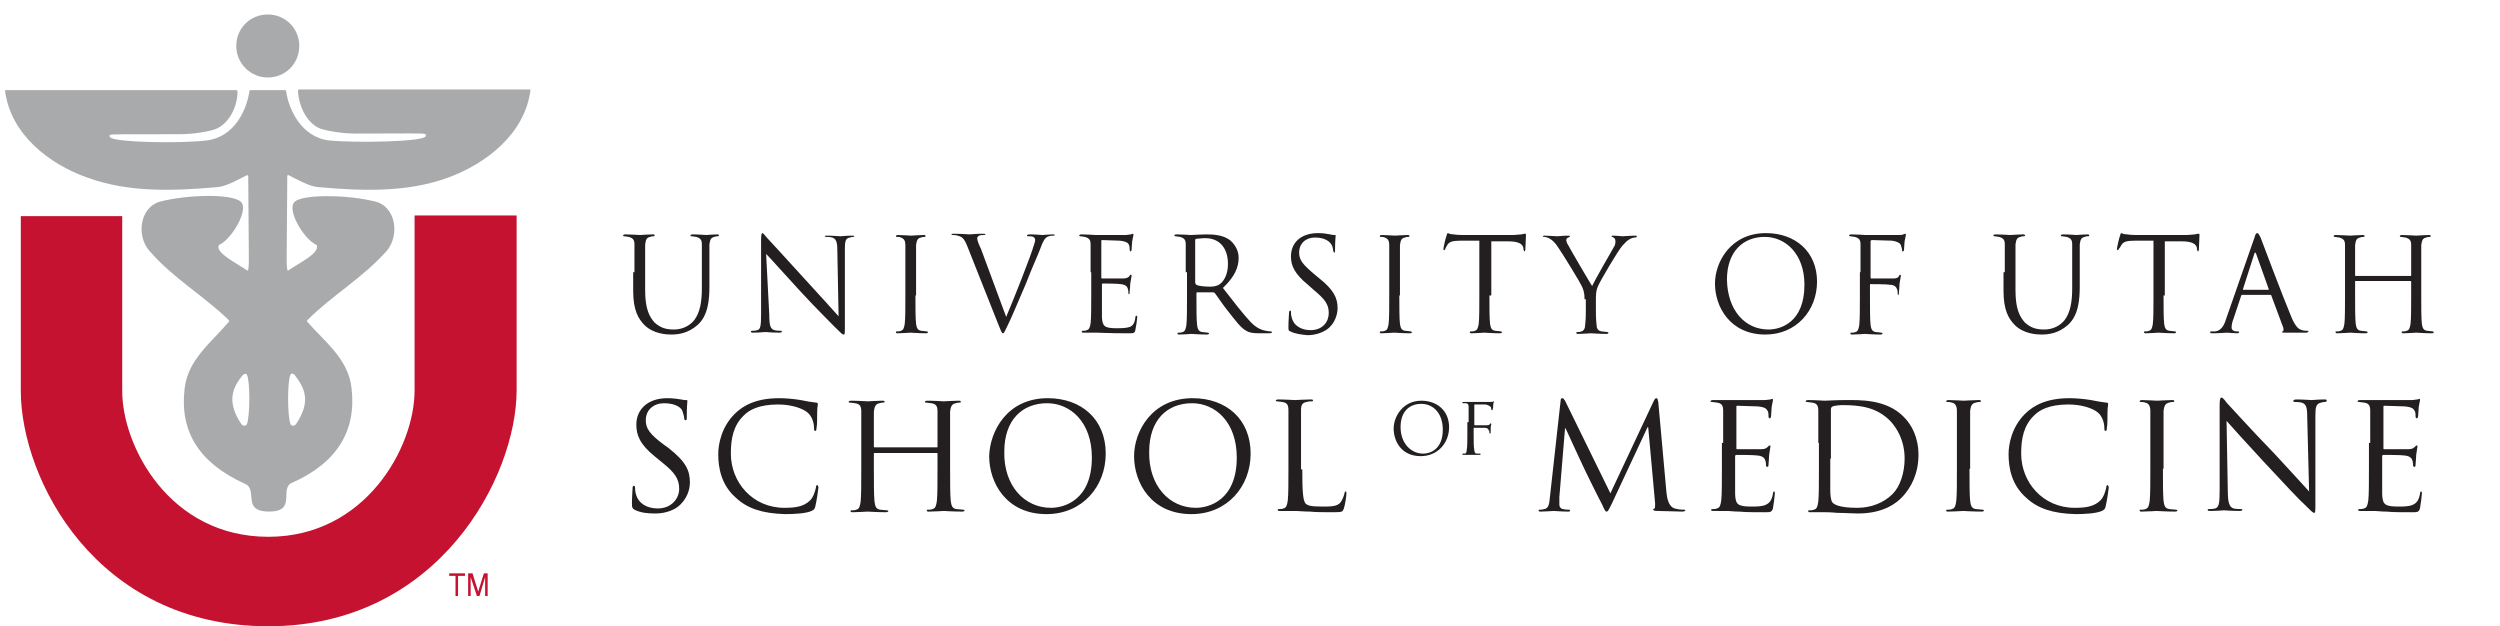<svg id="Layer_1" xmlns="http://www.w3.org/2000/svg" viewBox="0 0 396.8 99.4"><style>.st0{fill:none}.st1{fill:#f7bc60}.st2{fill:#fff}.st3{fill:#231f20}.st4{fill:#a8aaac}.st5{fill:#c41230}</style><pattern x="-197.6" y="355.7" width="69" height="69" patternUnits="userSpaceOnUse" id="Polka_Dot_Pattern" viewBox="2.1 -70.9 69 69" overflow="visible"><path class="st0" d="M71.1-1.9h-69v-69h69z"/><path class="st1" d="M71.1-1.9h-69v-69h69z"/><path class="st2" d="M61.8-71.7v.2c-.1.1-.1.1-.2.1-.1.1-.1.3-.1.4-.2.1 0 .2 0 .3v.2c0 .1 0 .3.1.4.1.2.3.4.4.5.2.1.4.6.6.6.2 0 .4-.1.5-.1.2 0 .4 0 .6-.1.2-.1.1-.3.3-.5.1-.1.3 0 .4-.1.2-.1.3-.3.4-.5v-.2c0-.1.1-.2.1-.3 0-.1-.1-.1-.1-.2v-.3c0-.2 0-.4-.1-.5-.4-.7-1.2-.9-2-.8-.2 0-.3.1-.4.2-.2.1-.1.2-.3.2-.1 0-.2.1-.2.2v.3c0 .1 0 .1 0 0m-7.7 0v.2c-.1.1-.1.1-.2.1-.1.1-.1.3-.1.4-.2.1 0 .2 0 .3v.2c0 .1 0 .3.1.4.1.2.3.4.4.5.2.1.4.6.6.6.2 0 .4-.1.5-.1.2 0 .4 0 .6-.1.2-.1.1-.3.3-.5.1-.1.3 0 .4-.1.2-.1.3-.3.4-.5v-.2c0-.1.1-.2.1-.3 0-.1-.1-.1-.1-.2v-.3c0-.2 0-.4-.1-.5-.4-.7-1.2-.9-2-.8-.2 0-.3.1-.4.2-.2.1-.1.2-.3.2-.1 0-.2.1-.2.2v.3c0 .1 0 .1 0 0m-7.7 0v.2c-.1.1-.1.1-.2.1-.1.1-.1.3-.1.4-.2.1 0 .2 0 .3v.2c0 .1 0 .3.1.4.1.2.3.4.4.5.2.1.4.6.6.6.2 0 .4-.1.5-.1.2 0 .4 0 .6-.1.2-.1.1-.3.3-.5.1-.1.3 0 .4-.1.2-.1.3-.3.4-.5v-.2c0-.1.1-.2.1-.3 0-.1-.1-.1-.1-.2v-.3c0-.2 0-.4-.1-.5-.4-.7-1.2-.9-2-.8-.2 0-.3.1-.4.2-.2.1-.1.2-.3.2-.1 0-.2.1-.2.2v.3c0 .1 0 .1 0 0m-7.6 0v.2c-.1.1-.1.1-.2.1-.1.1-.1.3-.1.4-.2.1 0 .2 0 .3v.2c0 .1 0 .3.1.4.1.2.3.4.4.5.2.1.4.6.6.6.2 0 .4-.1.5-.1.2 0 .4 0 .6-.1.2-.1.1-.3.3-.5.1-.1.3 0 .4-.1.2-.1.3-.3.4-.5v-.2c0-.1.1-.2.1-.3 0-.1-.1-.1-.1-.2v-.3c0-.2 0-.4-.1-.5-.4-.7-1.2-.9-2-.8-.2 0-.3.1-.4.2-.2.1-.1.2-.3.2-.1 0-.2.1-.2.2v.3c0 .1 0 .1 0 0m-7.7 0v.2c-.1.1-.1.1-.2.1-.1.1-.1.3-.1.4-.2.1 0 .2 0 .3v.2c0 .1 0 .3.1.4.1.2.3.4.4.5.2.1.4.6.6.6.2 0 .4-.1.5-.1.2 0 .4 0 .6-.1.2-.1.1-.3.3-.5.1-.1.3 0 .4-.1.2-.1.3-.3.4-.5v-.2c0-.1.1-.2.1-.3 0-.1-.1-.1-.1-.2v-.3c0-.2 0-.4-.1-.5-.4-.7-1.2-.9-2-.8-.2 0-.3.1-.4.2-.2.1-.1.2-.3.2-.1 0-.2.1-.2.2v.3c0 .1 0 .1 0 0m-7.7 0v.2c-.1.1-.1.1-.2.1-.1.1-.1.3-.1.4-.2.1 0 .2 0 .3v.2c0 .1 0 .3.1.4.1.2.3.4.4.5.2.1.4.6.6.6.2 0 .4-.1.5-.1.2 0 .4 0 .6-.1.2-.1.1-.3.3-.5.1-.1.3 0 .4-.1.2-.1.3-.3.4-.5v-.2c0-.1.1-.2.1-.3 0-.1-.1-.1-.1-.2v-.3c0-.2 0-.4-.1-.5-.4-.7-1.2-.9-2-.8-.2 0-.3.1-.4.2-.2.1-.1.2-.3.2-.1 0-.2.1-.2.2v.3c0 .1 0 .1 0 0m-7.6 0v.2c-.1.1-.1.1-.2.1-.1.1-.1.3-.1.4-.2.1 0 .2 0 .3v.2c0 .1 0 .3.1.4.1.2.3.4.4.5.2.1.4.6.6.6.2 0 .4-.1.5-.1.2 0 .4 0 .6-.1.2-.1.1-.3.3-.5.1-.1.3 0 .4-.1.2-.1.3-.3.4-.5v-.2c0-.1.1-.2.1-.3 0-.1-.1-.1-.1-.2v-.3c0-.2 0-.4-.1-.5-.4-.7-1.2-.9-2-.8-.2 0-.3.1-.4.2-.2.1-.1.2-.3.2-.1 0-.2.1-.2.2v.3c0 .1 0 .1 0 0m-7.7 0v.2l-.2.2c-.1.1-.1.3-.1.4-.2.1 0 .2 0 .3v.2c0 .1 0 .3.1.4.1.2.3.4.4.5.2.1.4.6.6.6.2 0 .4-.1.5-.1.2 0 .4 0 .6-.1.2-.1.1-.3.3-.5.1-.1.3 0 .4-.1.2-.1.3-.3.4-.5v-.2c0-.1.1-.2.1-.3 0-.1-.1-.1-.1-.2v-.3c0-.2 0-.4-.1-.5-.4-.7-1.2-.9-2-.8-.2 0-.3.1-.4.2-.2.1-.1.2-.3.2-.1 0-.2.1-.2.2v.2c0 .1 0 .1 0 0m-7.7 0v.2c-.1.1-.1.1-.2.1-.1.1-.1.3-.1.4-.2.1 0 .2 0 .3v.2c0 .1 0 .3.1.4.1.2.3.4.4.5.2.2.4.6.6.7.2 0 .4-.1.5-.1.2 0 .4 0 .6-.1.2-.1.1-.3.3-.5.1-.1.3 0 .4-.1.2-.1.3-.3.4-.5v-.2c0-.1.1-.2.1-.3 0-.1-.1-.1-.1-.2v-.3c0-.2 0-.4-.1-.5-.4-.7-1.2-.9-2-.8-.2 0-.3.1-.4.2-.2.1-.1.2-.3.2-.1 0-.2.1-.2.2v.2c0 .1 0 .1 0 0m69 0v.2c-.1.1-.1.1-.2.1-.1.1-.1.3-.1.4-.2.1 0 .2 0 .3v.2c0 .1 0 .3.1.4.1.2.3.4.4.5.2.1.4.6.6.6.2 0 .4-.1.5-.1.2 0 .4 0 .6-.1.2-.1.1-.3.3-.5.1-.1.3 0 .4-.1.2-.1.3-.3.4-.5v-.2c0-.1.1-.2.1-.3 0-.1-.1-.1-.1-.2v-.3c0-.2 0-.4-.1-.5-.4-.7-1.2-.9-2-.8-.2 0-.3.1-.4.2-.2.1-.1.2-.3.2-.1 0-.2.1-.2.2v.3c0 .1 0 .1 0 0"/><path class="st2" d="M.5-71.7v.2c-.1.1-.1.1-.2.1-.1.1-.1.3-.1.4-.2.1 0 .2 0 .3v.2c0 .1 0 .3.1.4.1.2.3.4.4.5.2.2.3.6.6.7.2 0 .4-.1.5-.1.2 0 .4 0 .6-.1.2-.1.1-.3.3-.5.1-.1.3 0 .4-.1.2-.1.3-.3.4-.5v-.2c0-.1.1-.2.1-.3 0-.1-.1-.1-.1-.2v-.3c0-.2 0-.4-.1-.5-.4-.7-1.2-.9-2-.8-.2 0-.3.1-.4.2-.2.1-.1.2-.3.2-.1 0-.2.1-.2.2v.2c0 .1 0 .1 0 0M69.4-64v.2c-.1.1-.1.1-.2.1-.1.1-.1.3-.1.4-.2.1 0 .2 0 .3v.2c0 .1 0 .3.1.4.1.2.3.4.4.5.2.1.4.6.6.6.2 0 .4-.1.5-.1.2 0 .4 0 .6-.1.2-.1.1-.3.3-.5.1-.1.3 0 .4-.1.2-.1.3-.3.4-.5v-.2c0-.1.1-.2.1-.3 0-.1-.1-.1-.1-.2v-.3c0-.2 0-.4-.1-.5-.4-.7-1.2-.9-2-.8-.2 0-.3.1-.4.2-.2.1-.1.2-.3.2-.1 0-.2.1-.2.2v.3m-7.6 0v.2c-.1.1-.1.1-.2.1-.1.1-.1.3-.1.4-.2.1 0 .2 0 .3v.2c0 .1 0 .3.1.4.1.2.3.4.4.5.2.1.4.6.6.6.2 0 .4-.1.5-.1.2 0 .4 0 .6-.1.2-.1.1-.3.3-.5.1-.1.3 0 .4-.1.2-.1.3-.3.4-.5v-.2c0-.1.1-.2.1-.3 0-.1-.1-.1-.1-.2v-.3c0-.2 0-.4-.1-.5-.4-.7-1.2-.9-2-.8-.2 0-.3.1-.4.2-.2.1-.1.2-.3.2-.1 0-.2.1-.2.2v.3m-7.7 0v.2c-.1.1-.1.1-.2.1-.1.1-.1.3-.1.4-.2.1 0 .2 0 .3v.2c0 .1 0 .3.1.4.1.2.3.4.4.5.2.1.4.6.6.6.2 0 .4-.1.5-.1.2 0 .4 0 .6-.1.2-.1.1-.3.3-.5.1-.1.3 0 .4-.1.2-.1.3-.3.4-.5v-.2c0-.1.1-.2.1-.3 0-.1-.1-.1-.1-.2v-.3c0-.2 0-.4-.1-.5-.4-.7-1.2-.9-2-.8-.2 0-.3.1-.4.2-.2.1-.1.2-.3.2-.1 0-.2.1-.2.2v.3m-7.6 0v.2c-.1.1-.1.1-.2.1-.1.1-.1.3-.1.4-.2.1 0 .2 0 .3v.2c0 .1 0 .3.1.4.1.2.3.4.4.5.2.1.4.6.6.6.2 0 .4-.1.5-.1.2 0 .4 0 .6-.1.2-.1.1-.3.3-.5.1-.1.3 0 .4-.1.2-.1.3-.3.4-.5v-.2c0-.1.1-.2.1-.3 0-.1-.1-.1-.1-.2v-.3c0-.2 0-.4-.1-.5-.4-.7-1.2-.9-2-.8-.2 0-.3.1-.4.2-.2.1-.1.2-.3.2-.1 0-.2.1-.2.2v.3m-7.7 0v.2c-.1.1-.1.1-.2.1-.1.1-.1.3-.1.4-.2.1 0 .2 0 .3v.2c0 .1 0 .3.1.4.1.2.3.4.4.5.2.1.4.6.6.6.2 0 .4-.1.5-.1.2 0 .4 0 .6-.1.2-.1.1-.3.3-.5.1-.1.3 0 .4-.1.2-.1.3-.3.4-.5v-.2c0-.1.1-.2.1-.3 0-.1-.1-.1-.1-.2v-.3c0-.2 0-.4-.1-.5-.4-.7-1.2-.9-2-.8-.2 0-.3.1-.4.2-.2.1-.1.2-.3.2-.1 0-.2.1-.2.2v.3m-7.7 0v.2c-.1.1-.1.1-.2.1-.1.1-.1.3-.1.4-.2.1 0 .2 0 .3v.2c0 .1 0 .3.1.4.1.2.3.4.4.5.2.1.4.6.6.6.2 0 .4-.1.5-.1.2 0 .4 0 .6-.1.2-.1.1-.3.3-.5.1-.1.3 0 .4-.1.2-.1.3-.3.4-.5v-.2c0-.1.1-.2.1-.3 0-.1-.1-.1-.1-.2v-.3c0-.2 0-.4-.1-.5-.4-.7-1.2-.9-2-.8-.2 0-.3.1-.4.2-.2.1-.1.2-.3.2-.1 0-.2.1-.2.2v.3m-7.6 0v.2c-.1.1-.1.1-.2.1-.1.1-.1.3-.1.4-.2.1 0 .2 0 .3v.2c0 .1 0 .3.1.4.1.2.3.4.4.5.2.1.4.6.6.6.2 0 .4-.1.5-.1.2 0 .4 0 .6-.1.2-.1.1-.3.3-.5.1-.1.3 0 .4-.1.2-.1.3-.3.4-.5v-.2c0-.1.1-.2.1-.3 0-.1-.1-.1-.1-.2v-.3c0-.2 0-.4-.1-.5-.4-.7-1.2-.9-2-.8-.2 0-.3.1-.4.2-.2.1-.1.2-.3.2-.1 0-.2.1-.2.2v.3m-7.7 0v.2c-.1.1-.1.1-.2.1-.1.1-.1.3-.1.4-.2.1 0 .2 0 .3v.2c0 .1 0 .3.1.4.1.2.3.4.4.5.2.1.4.6.6.6.2 0 .4-.1.5-.1.2 0 .4 0 .6-.1.2-.1.1-.3.3-.5.1-.1.3 0 .4-.1.2-.1.3-.3.4-.5v-.2c0-.1.1-.2.1-.3 0-.1-.1-.1-.1-.2v-.3c0-.2 0-.4-.1-.5-.4-.7-1.2-.9-2-.8-.2 0-.3.1-.4.2-.2.1-.1.2-.3.2-.1 0-.2.1-.2.2v.3m-7.6 0v.2c-.1.1-.2.1-.2.1-.1.1-.1.3-.1.4-.2.1 0 .2 0 .3v.2c0 .1 0 .3.1.4 0 .2.2.4.3.5.2.1.4.6.6.6.2 0 .4-.1.5-.1.2 0 .4 0 .6-.1.2-.1.1-.3.3-.5.1-.1.3 0 .4-.1.2-.1.3-.3.4-.5v-.2c0-.1.1-.2.1-.3 0-.1-.1-.1-.1-.2v-.3c0-.2 0-.4-.1-.5-.4-.7-1.2-.9-2-.8-.2 0-.3.1-.4.2-.2.1-.1.2-.3.2-.1 0-.2.1-.2.2.1.3.1.2.1.3-.1 0-.1 0 0 0M.5-64v.2c-.1.1-.1.1-.2.1-.1.1-.1.3-.1.4-.2.1 0 .2 0 .3v.2c0 .1 0 .3.1.4.1.2.3.4.4.5.2.1.4.6.6.6.2 0 .4-.1.5-.1.2 0 .4 0 .6-.1.2-.1.1-.3.3-.5.1 0 .3.1.4 0 .2-.1.3-.3.4-.5v-.2c0-.1.1-.2.1-.3 0-.1-.1-.1-.1-.2v-.3c0-.2 0-.4-.1-.5-.4-.7-1.2-.9-2-.8-.2 0-.3.1-.4.2-.2.1-.1.2-.3.2-.1 0-.2.1-.2.2v.2m68.9 7.7v.2c-.1.1-.1.1-.2.1-.1.1-.1.3-.1.4-.2.1 0 .2 0 .3v.2c0 .1 0 .3.1.4.1.2.3.4.4.5.2.1.4.6.6.6.2 0 .4-.1.5-.1.2 0 .4 0 .6-.1.2-.1.1-.3.3-.5.1-.1.3 0 .4-.1.2-.1.3-.3.4-.5v-.2c0-.1.1-.2.1-.3 0-.1-.1-.1-.1-.2v-.3c0-.2 0-.4-.1-.5-.4-.7-1.2-.9-2-.8-.2 0-.3.1-.4.2-.2.1-.1.2-.3.2-.1 0-.2.1-.2.2v.3m-7.6 0v.2c-.1.1-.1.1-.2.1-.1.1-.1.3-.1.4-.2.1 0 .2 0 .3v.2c0 .1 0 .3.1.4.1.2.3.4.4.5.2.1.4.6.6.6.2 0 .4-.1.5-.1.2 0 .4 0 .6-.1.2-.1.1-.3.3-.5.1-.1.3 0 .4-.1.2-.1.3-.3.4-.5v-.2c0-.1.1-.2.1-.3 0-.1-.1-.1-.1-.2v-.3c0-.2 0-.4-.1-.5-.4-.7-1.2-.9-2-.8-.2 0-.3.1-.4.2-.2.1-.1.2-.3.2-.1 0-.2.1-.2.2v.3m-7.7 0v.2c-.1 0-.1 0-.2.1s-.1.3-.1.4c-.2.1 0 .2 0 .3v.2c0 .1 0 .3.1.4.1.2.3.4.4.5.2.1.4.6.6.6.2 0 .4-.1.5-.1.2 0 .4 0 .6-.1.2-.1.1-.3.3-.5.1-.1.3 0 .4-.1.2-.1.3-.3.4-.5v-.2c0-.1.1-.2.1-.3 0-.1-.1-.1-.1-.2v-.3c0-.2 0-.4-.1-.5-.4-.7-1.2-.9-2-.8-.2 0-.3.1-.4.2-.2.1-.1.2-.3.2-.1 0-.2.1-.2.2v.3m-7.6 0v.2c-.1.1-.1.1-.2.1-.1.1-.1.3-.1.4-.2.1 0 .2 0 .3v.2c0 .1 0 .3.1.4.1.2.3.4.4.5.2.1.4.6.6.6.2 0 .4-.1.5-.1.2 0 .4 0 .6-.1.2-.1.1-.3.3-.5.1-.1.3 0 .4-.1.2-.1.3-.3.4-.5v-.2c0-.1.1-.2.1-.3 0-.1-.1-.1-.1-.2v-.3c0-.2 0-.4-.1-.5-.4-.7-1.2-.9-2-.8-.2 0-.3.1-.4.2-.2.1-.1.2-.3.2-.1 0-.2.1-.2.2v.3m-7.7 0v.2c-.1.1-.1.1-.2.1-.1.1-.1.3-.1.4-.2.1 0 .2 0 .3v.2c0 .1 0 .3.1.4.1.2.3.4.4.5.2.1.4.6.6.6.2 0 .4-.1.5-.1.2 0 .4 0 .6-.1.2-.1.1-.3.3-.5.1-.1.3 0 .4-.1.2-.1.3-.3.4-.5v-.2c0-.1.1-.2.1-.3 0-.1-.1-.1-.1-.2v-.3c0-.2 0-.4-.1-.5-.4-.7-1.2-.9-2-.8-.2 0-.3.1-.4.2-.2.1-.1.2-.3.2-.1 0-.2.1-.2.2v.3m-7.7 0v.2c-.1.1-.1.1-.2.1-.1.1-.1.3-.1.4-.2.1 0 .2 0 .3v.2c0 .1 0 .3.1.4.1.2.3.4.4.5.2.1.4.6.6.6.2 0 .4-.1.5-.1.2 0 .4 0 .6-.1.2-.1.1-.3.3-.5.1-.1.3 0 .4-.1.2-.1.3-.3.4-.5v-.2c0-.1.1-.2.1-.3 0-.1-.1-.1-.1-.2v-.3c0-.2 0-.4-.1-.5-.4-.7-1.2-.9-2-.8-.2 0-.3.1-.4.2-.2.1-.1.2-.3.2-.1 0-.2.1-.2.2v.3m-7.6 0v.2c-.1.1-.1.1-.2.1-.1.1-.1.3-.1.4-.2.1 0 .2 0 .3v.2c0 .1 0 .3.1.4.1.2.3.4.4.5.2.1.4.6.6.6.2 0 .4-.1.5-.1.2 0 .4 0 .6-.1.2-.1.1-.3.3-.5.1-.1.3 0 .4-.1.2-.1.3-.3.4-.5v-.2c0-.1.1-.2.1-.3 0-.1-.1-.1-.1-.2v-.3c0-.2 0-.4-.1-.5-.4-.7-1.2-.9-2-.8-.2 0-.3.1-.4.2-.2.1-.1.2-.3.2-.1 0-.2.1-.2.2v.3m-7.7 0v.2c-.1.1-.1.1-.2.1-.1.1-.1.3-.1.4-.2.1 0 .2 0 .3v.2c0 .1 0 .3.1.4.1.2.3.4.4.5.2.1.4.6.6.6.2 0 .4-.1.5-.1.2 0 .4 0 .6-.1.2-.1.1-.3.3-.5.1-.1.3 0 .4-.1.2-.1.3-.3.4-.5v-.2c0-.1.1-.2.1-.3 0-.1-.1-.1-.1-.2v-.3c0-.2 0-.4-.1-.5-.4-.7-1.2-.9-2-.8-.2 0-.3.1-.4.2-.2.1-.1.2-.3.2-.1 0-.2.1-.2.2v.3m-7.6 0v.2c-.1 0-.2 0-.2.1-.1.1-.1.3-.1.4-.2.1 0 .2 0 .3v.2c0 .1 0 .3.1.4.1.2.3.4.4.5.2.1.4.6.6.6.2 0 .4-.1.5-.1.2 0 .4 0 .6-.1.2-.1.1-.3.3-.5.1-.1.3 0 .4-.1.2-.1.3-.3.4-.5v-.2c0-.1.1-.2.1-.3 0-.1-.1-.1-.1-.2v-.3c0-.2 0-.4-.1-.5-.4-.7-1.2-.9-2-.8-.2 0-.3.1-.4.2-.2.1-.1.2-.3.2-.1 0-.2.1-.2.2v.3c-.1 0-.1 0 0 0m-7.7 0v.2c-.1.1-.1.1-.2.1-.1.1-.1.3-.1.4-.2.1 0 .2 0 .3v.2c0 .1 0 .3.1.4.1.2.3.4.4.5.2.1.4.6.6.6.2 0 .4-.1.5-.1.2 0 .4 0 .6-.1.2-.1.1-.3.3-.5.1-.1.3 0 .4-.1.2-.1.3-.3.4-.5v-.2c0-.1.1-.2.1-.3 0-.1-.1-.1-.1-.2v-.3c0-.2 0-.4-.1-.5-.4-.7-1.2-.9-2-.8-.2 0-.3.1-.4.2-.2.1-.1.2-.3.2-.1 0-.2.1-.2.2v.3m68.9 7.6v.2c-.1.1-.1.1-.2.1-.1.1-.1.3-.1.4-.2.1 0 .2 0 .3v.2c0 .1 0 .3.1.4.1.2.3.4.4.5.2.1.4.6.6.6.2 0 .4-.1.5-.1.2 0 .4 0 .6-.1.2-.1.1-.3.3-.5.1-.1.3 0 .4-.1.2-.1.3-.3.4-.5v-.2c0-.1.1-.2.1-.3 0-.1-.1-.1-.1-.2v-.3c0-.2 0-.4-.1-.5-.4-.7-1.2-.9-2-.8-.2 0-.3.1-.4.2-.2.1-.1.2-.3.2-.1 0-.2.1-.2.2v.3m-7.6 0v.2c-.1.1-.1.1-.2.1-.1.1-.1.3-.1.4-.2.1 0 .2 0 .3v.2c0 .1 0 .3.1.4.1.2.3.4.4.5.2.1.4.6.6.6.2 0 .4-.1.5-.1.2 0 .4 0 .6-.1.2-.1.1-.3.3-.5.1-.1.3 0 .4-.1.2-.1.3-.3.4-.5v-.2c0-.1.1-.2.1-.3 0-.1-.1-.1-.1-.2v-.3c0-.2 0-.4-.1-.5-.4-.7-1.2-.9-2-.8-.2 0-.3.1-.4.2-.2.1-.1.2-.3.2-.1 0-.2.1-.2.2v.3m-7.7 0v.2c-.1.1-.1.1-.2.1-.1.1-.1.3-.1.4-.2.1 0 .2 0 .3v.2c0 .1 0 .3.1.4.1.2.3.4.4.5.2.1.4.6.6.6.2 0 .4-.1.5-.1.2 0 .4 0 .6-.1.2-.1.1-.3.3-.5.1-.1.3 0 .4-.1.2-.1.3-.3.4-.5v-.2c0-.1.1-.2.1-.3 0-.1-.1-.1-.1-.2v-.3c0-.2 0-.4-.1-.5-.4-.7-1.2-.9-2-.8-.2 0-.3.1-.4.2-.2.1-.1.2-.3.2-.1 0-.2.1-.2.2v.3m-7.6 0v.2c-.1.1-.1.1-.2.1-.1.1-.1.3-.1.4-.2.1 0 .2 0 .3v.2c0 .1 0 .3.1.4.1.2.3.4.4.5.2.1.4.6.6.6.2 0 .4-.1.5-.1.2 0 .4 0 .6-.1.2-.1.1-.3.3-.5.1-.1.3 0 .4-.1.2-.1.3-.3.4-.5v-.2c0-.1.1-.2.1-.3 0-.1-.1-.1-.1-.2v-.3c0-.2 0-.4-.1-.5-.4-.7-1.2-.9-2-.8-.2 0-.3.1-.4.2-.2.1-.1.2-.3.2-.1 0-.2.1-.2.2v.3m-7.7 0v.2c-.1.1-.1.1-.2.1-.1.1-.1.3-.1.4-.2.1 0 .2 0 .3v.2c0 .1 0 .3.1.4.1.2.3.4.4.5.2.1.4.6.6.6.2 0 .4-.1.5-.1.2 0 .4 0 .6-.1.2-.1.1-.3.3-.5.1-.1.3 0 .4-.1.2-.1.3-.3.4-.5v-.2c0-.1.1-.2.1-.3 0-.1-.1-.1-.1-.2v-.3c0-.2 0-.4-.1-.5-.4-.7-1.2-.9-2-.8-.2 0-.3.1-.4.2-.2.1-.1.2-.3.2-.1 0-.2.1-.2.2v.3m-7.7 0v.2c-.1.1-.1.1-.2.1-.1.1-.1.3-.1.4-.2.1 0 .2 0 .3v.2c0 .1 0 .3.1.4.1.2.3.4.4.5.2.1.4.6.6.6.2 0 .4-.1.5-.1.2 0 .4 0 .6-.1.2-.1.1-.3.3-.5.1-.1.3 0 .4-.1.2-.1.3-.3.4-.5v-.2c0-.1.1-.2.1-.3 0-.1-.1-.1-.1-.2v-.3c0-.2 0-.4-.1-.5-.4-.7-1.2-.9-2-.8-.2 0-.3.1-.4.2-.2.1-.1.2-.3.2-.1 0-.2.1-.2.2v.3m-7.6 0v.2c-.1.1-.1.1-.2.1-.1.1-.1.3-.1.4-.2.1 0 .2 0 .3v.2c0 .1 0 .3.1.4.1.2.3.4.4.5.2.1.4.6.6.6.2 0 .4-.1.5-.1.2 0 .4 0 .6-.1.2-.1.1-.3.3-.5.1-.1.3 0 .4-.1.2-.1.3-.3.4-.5v-.2c0-.1.1-.2.1-.3 0-.1-.1-.1-.1-.2v-.3c0-.2 0-.4-.1-.5-.4-.7-1.2-.9-2-.8-.2 0-.3.1-.4.2-.2.1-.1.2-.3.2-.1 0-.2.1-.2.2v.3m-7.7 0v.2c-.1.1-.1.1-.2.1-.1.1-.1.3-.1.4-.2.1 0 .2 0 .3v.2c0 .1 0 .3.1.4.1.2.3.4.4.5.2.1.4.6.6.6.2 0 .4-.1.5-.1.2 0 .4 0 .6-.1.2-.1.1-.3.3-.5.1-.1.3 0 .4-.1.2-.1.3-.3.4-.5v-.2c0-.1.1-.2.1-.3 0-.1-.1-.1-.1-.2v-.3c0-.2 0-.4-.1-.5-.4-.7-1.2-.9-2-.8-.2 0-.3.1-.4.2-.2.1-.1.2-.3.2-.1 0-.2.1-.2.2v.3m-7.6 0v.2c-.1.1-.2.1-.2.1-.1.1-.1.3-.1.4-.2.1 0 .2 0 .3v.2c0 .1 0 .3.1.4.1.2.3.4.4.5.1.2.3.6.5.6s.4-.1.5-.1c.2 0 .4 0 .6-.1.2-.1.1-.3.3-.5.1-.1.3 0 .4-.1.2-.1.3-.3.4-.5v-.2c0-.1.1-.2.1-.3 0-.1-.1-.1-.1-.2v-.3c0-.2 0-.4-.1-.5-.4-.7-1.2-.9-2-.8-.2 0-.3.1-.4.2-.2.1-.1.2-.3.2-.1 0-.2.1-.2.2.1.3.1.2.1.3-.1 0-.1 0 0 0m-7.7 0v.2c-.1.1-.1.1-.2.1-.1.1-.1.3-.1.4-.2.1 0 .2 0 .3v.2c0 .1 0 .3.1.4.1.2.3.4.4.5.2.2.3.6.6.6.2 0 .4-.1.5-.1.2 0 .4 0 .6-.1.2-.1.1-.3.3-.5.1-.1.3 0 .4-.1.2-.1.3-.3.4-.5v-.2c0-.1.1-.2.1-.3 0-.1-.1-.1-.1-.2v-.3c0-.2 0-.4-.1-.5-.4-.7-1.2-.9-2-.8-.2 0-.3.1-.4.2-.2.1-.1.2-.3.2-.1 0-.2.1-.2.2v.3M69.4-41v.2c-.1.1-.1.1-.2.1-.1.1-.1.3-.1.4-.2.1 0 .2 0 .3v.2c0 .1 0 .3.1.4.1.2.3.4.4.5.2.1.4.6.6.6.2 0 .4-.1.5-.1.2 0 .4 0 .6-.1.2-.1.1-.3.3-.5.1-.1.3 0 .4-.1.2-.1.3-.3.4-.5v-.2c0-.1.1-.2.1-.3 0-.1-.1-.1-.1-.2v-.3c0-.2 0-.4-.1-.5-.4-.7-1.2-.9-2-.8-.2 0-.3.1-.4.2-.2.1-.1.2-.3.2-.1 0-.2.1-.2.2v.3m-7.6 0v.2c-.1.1-.1.1-.2.1-.1.1-.1.3-.1.4-.2.1 0 .2 0 .3v.2c0 .1 0 .3.1.4.1.2.3.4.4.5.2.1.4.6.6.6.2 0 .4-.1.5-.1.2 0 .4 0 .6-.1.2-.1.1-.3.3-.5.1-.1.3 0 .4-.1.2-.1.3-.3.4-.5v-.2c0-.1.1-.2.1-.3 0-.1-.1-.1-.1-.2v-.3c0-.2 0-.4-.1-.5-.4-.7-1.2-.9-2-.8-.2 0-.3.1-.4.2-.2.1-.1.2-.3.2-.1 0-.2.1-.2.2v.3m-7.7 0v.2c-.1.1-.1.1-.2.1-.1.1-.1.3-.1.4-.2.1 0 .2 0 .3v.2c0 .1 0 .3.1.4.1.2.3.4.4.5.2.1.4.6.6.6.2 0 .4-.1.5-.1.2 0 .4 0 .6-.1.2-.1.1-.3.3-.5.1-.1.3 0 .4-.1.2-.1.3-.3.4-.5v-.2c0-.1.1-.2.1-.3 0-.1-.1-.1-.1-.2v-.3c0-.2 0-.4-.1-.5-.4-.7-1.2-.9-2-.8-.2 0-.3.1-.4.2-.2.1-.1.2-.3.2-.1 0-.2.1-.2.2v.3m-7.6 0v.2c-.1.1-.1.1-.2.1-.1.1-.1.3-.1.4-.2.1 0 .2 0 .3v.2c0 .1 0 .3.1.4.1.2.3.4.4.5.2.1.4.6.6.6.2 0 .4-.1.5-.1.2 0 .4 0 .6-.1.2-.1.1-.3.3-.5.1-.1.3 0 .4-.1.2-.1.3-.3.4-.5v-.2c0-.1.1-.2.1-.3 0-.1-.1-.1-.1-.2v-.3c0-.2 0-.4-.1-.5-.4-.7-1.2-.9-2-.8-.2 0-.3.1-.4.2-.2.1-.1.2-.3.2-.1 0-.2.1-.2.2v.3m-7.7 0v.2c-.1.1-.1.1-.2.1-.1.1-.1.3-.1.4-.2.1 0 .2 0 .3v.2c0 .1 0 .3.1.4.1.2.3.4.4.5.2.1.4.6.6.6.2 0 .4-.1.5-.1.2 0 .4 0 .6-.1.2-.1.1-.3.3-.5.1-.1.3 0 .4-.1.2-.1.3-.3.4-.5v-.2c0-.1.1-.2.1-.3 0-.1-.1-.1-.1-.2v-.3c0-.2 0-.4-.1-.5-.4-.7-1.2-.9-2-.8-.2 0-.3.1-.4.2-.2.1-.1.2-.3.2-.1 0-.2.1-.2.2v.3m-7.7 0v.2c-.1.1-.1.1-.2.1-.1.1-.1.3-.1.4-.2.1 0 .2 0 .3v.2c0 .1 0 .3.1.4.1.2.3.4.4.5.2.1.4.6.6.6.2 0 .4-.1.5-.1.2 0 .4 0 .6-.1.2-.1.1-.3.3-.5.1-.1.3 0 .4-.1.2-.1.3-.3.4-.5v-.2c0-.1.1-.2.1-.3 0-.1-.1-.1-.1-.2v-.3c0-.2 0-.4-.1-.5-.4-.7-1.2-.9-2-.8-.2 0-.3.1-.4.2-.2.1-.1.2-.3.2-.1 0-.2.1-.2.2v.3m-7.6 0v.2c-.1.1-.1.1-.2.1-.1.1-.1.3-.1.4-.2.1 0 .2 0 .3v.2c0 .1 0 .3.1.4.1.2.3.4.4.5.2.1.4.6.6.6.2 0 .4-.1.5-.1.2 0 .4 0 .6-.1.2-.1.1-.3.3-.5.1-.1.3 0 .4-.1.2-.1.3-.3.4-.5v-.2c0-.1.1-.2.1-.3 0-.1-.1-.1-.1-.2v-.3c0-.2 0-.4-.1-.5-.4-.7-1.2-.9-2-.8-.2 0-.3.1-.4.2-.2.1-.1.2-.3.2-.1 0-.2.1-.2.2v.3m-7.7 0v.2c-.1.1-.1.1-.2.1-.1.1-.1.3-.1.4-.2.1 0 .2 0 .3v.2c0 .1 0 .3.1.4.1.2.3.4.4.5.2.1.4.6.6.6.2 0 .4-.1.5-.1.2 0 .4 0 .6-.1.2-.1.1-.3.3-.5.1-.1.3 0 .4-.1.2-.1.3-.3.4-.5v-.2c0-.1.1-.2.1-.3 0-.1-.1-.1-.1-.2v-.3c0-.2 0-.4-.1-.5-.4-.7-1.2-.9-2-.8-.2 0-.3.1-.4.2-.2.1-.1.2-.3.2-.1 0-.2.1-.2.2v.3m-7.6 0v.2c-.1 0-.2 0-.2.1-.1.1-.1.3-.1.4-.2.1 0 .2 0 .3v.2c0 .1 0 .3.1.4.1.2.3.4.4.5.2.1.4.6.6.6.2 0 .4-.1.5-.1.2 0 .4 0 .6-.1.2-.1.1-.3.3-.5.1-.1.3 0 .4-.1.2-.1.3-.3.4-.5v-.2c0-.1.1-.2.1-.3 0-.1-.1-.1-.1-.2v-.3c0-.2 0-.4-.1-.5-.4-.7-1.2-.9-2-.8-.2 0-.3.1-.4.2-.2.1-.1.2-.3.2-.1 0-.2.1-.2.2v.3c-.1 0-.1 0 0 0M.5-41v.2c-.1.1-.1.1-.2.1-.1.1-.1.3-.1.4-.2.1 0 .2 0 .3v.2c0 .1 0 .3.1.4.1.2.3.4.4.5.2.1.4.6.6.6.2 0 .4-.1.5-.1.2 0 .4 0 .6-.1.2-.1.1-.3.3-.5h.4c.2-.1.3-.3.4-.5v-.2c0-.1.1-.2.1-.3 0-.1-.1-.1-.1-.2v-.3c0-.2 0-.4-.1-.5-.4-.7-1.2-.9-2-.8-.2 0-.3.1-.4.2-.2.1-.1.2-.3.2-.1 0-.2.1-.2.2v.2m68.9 7.6v.2c-.1.1-.1.1-.2.1-.1.1-.1.3-.1.4-.2.1 0 .2 0 .3v.2c0 .1 0 .3.1.4.1.2.3.4.4.5.2.1.4.6.6.6.2 0 .4-.1.5-.1.2 0 .4 0 .6-.1.2-.1.1-.3.3-.5.1-.1.3 0 .4-.1.2-.1.3-.3.4-.5v-.2c0-.1.1-.2.1-.3 0-.1-.1-.1-.1-.2v-.3c0-.2 0-.4-.1-.5-.4-.7-1.2-.9-2-.8-.2 0-.3.1-.4.2-.2.1-.1.2-.3.2-.1 0-.2.1-.2.2v.3m-7.6 0v.2c-.1.1-.1.1-.2.1-.1.1-.1.3-.1.4-.2.1 0 .2 0 .3v.2c0 .1 0 .3.1.4.1.2.3.4.4.5.2.1.4.6.6.6.2 0 .4-.1.5-.1.2 0 .4 0 .6-.1.2-.1.1-.3.3-.5.1-.1.3 0 .4-.1.2-.1.3-.3.4-.5v-.2c0-.1.1-.2.1-.3 0-.1-.1-.1-.1-.2v-.3c0-.2 0-.4-.1-.5-.4-.7-1.2-.9-2-.8-.2 0-.3.1-.4.2-.2.1-.1.2-.3.2-.1 0-.2.1-.2.2v.3m-7.7 0v.2c-.1.1-.1.1-.2.1-.1.1-.1.3-.1.4-.2.1 0 .2 0 .3v.2c0 .1 0 .3.1.4.1.2.3.4.4.5.2.1.4.6.6.6.2 0 .4-.1.5-.1.2 0 .4 0 .6-.1.2-.1.1-.3.3-.5.1-.1.3 0 .4-.1.2-.1.3-.3.4-.5v-.2c0-.1.1-.2.1-.3 0-.1-.1-.1-.1-.2v-.3c0-.2 0-.4-.1-.5-.4-.7-1.2-.9-2-.8-.2 0-.3.1-.4.2-.2.1-.1.2-.3.2-.1 0-.2.1-.2.2v.3m-7.6 0v.2c-.1.1-.1.1-.2.1-.1.1-.1.3-.1.4-.2.1 0 .2 0 .3v.2c0 .1 0 .3.1.4.1.2.3.4.4.5.2.1.4.6.6.6.2 0 .4-.1.5-.1.2 0 .4 0 .6-.1.2-.1.1-.3.3-.5.1-.1.3 0 .4-.1.2-.1.3-.3.4-.5v-.2c0-.1.1-.2.1-.3 0-.1-.1-.1-.1-.2v-.3c0-.2 0-.4-.1-.5-.4-.7-1.2-.9-2-.8-.2 0-.3.1-.4.2-.2.1-.1.2-.3.2-.1 0-.2.1-.2.2v.3m-7.7 0v.2c-.1.1-.1.1-.2.1-.1.1-.1.3-.1.4-.2.1 0 .2 0 .3v.2c0 .1 0 .3.1.4.1.2.3.4.4.5.2.1.4.6.6.6.2 0 .4-.1.5-.1.2 0 .4 0 .6-.1.2-.1.1-.3.3-.5.1-.1.3 0 .4-.1.2-.1.3-.3.4-.5v-.2c0-.1.1-.2.1-.3 0-.1-.1-.1-.1-.2v-.3c0-.2 0-.4-.1-.5-.4-.7-1.2-.9-2-.8-.2 0-.3.1-.4.2-.2.1-.1.2-.3.2-.1 0-.2.1-.2.2v.3m-7.7 0v.2c-.1.1-.1.1-.2.1-.1.1-.1.3-.1.4-.2.1 0 .2 0 .3v.2c0 .1 0 .3.1.4.1.2.3.4.4.5.2.1.4.6.6.6.2 0 .4-.1.5-.1.2 0 .4 0 .6-.1.2-.1.1-.3.3-.5.1-.1.3 0 .4-.1.2-.1.3-.3.4-.5v-.2c0-.1.1-.2.1-.3 0-.1-.1-.1-.1-.2v-.3c0-.2 0-.4-.1-.5-.4-.7-1.2-.9-2-.8-.2 0-.3.1-.4.2-.2.1-.1.2-.3.2-.1 0-.2.1-.2.2v.3m-7.6 0v.2c-.1.1-.1.1-.2.1-.1.1-.1.3-.1.4-.2.1 0 .2 0 .3v.2c0 .1 0 .3.1.4.1.2.3.4.4.5.2.1.4.6.6.6.2 0 .4-.1.5-.1.2 0 .4 0 .6-.1.2-.1.1-.3.3-.5.1-.1.3 0 .4-.1.2-.1.3-.3.4-.5v-.2c0-.1.1-.2.1-.3 0-.1-.1-.1-.1-.2v-.3c0-.2 0-.4-.1-.5-.4-.7-1.2-.9-2-.8-.2 0-.3.1-.4.2-.2.1-.1.2-.3.2-.1 0-.2.1-.2.2v.3m-7.7 0v.2c-.1.1-.1.1-.2.1-.1.1-.1.3-.1.4-.2.1 0 .2 0 .3v.2c0 .1 0 .3.1.4.1.2.3.4.4.5.2.1.4.6.6.6.2 0 .4-.1.5-.1.2 0 .4 0 .6-.1.2-.1.1-.3.3-.5.1-.1.3 0 .4-.1.2-.1.3-.3.4-.5v-.2c0-.1.1-.2.1-.3 0-.1-.1-.1-.1-.2v-.3c0-.2 0-.4-.1-.5-.4-.7-1.2-.9-2-.8-.2 0-.3.1-.4.2-.2.1-.1.2-.3.2-.1 0-.2.1-.2.2v.3m-7.6 0v.2c-.1.1-.2.1-.2.1-.1.1-.1.3-.1.4-.2.1 0 .2 0 .3v.2c0 .1 0 .3.1.4.1.2.3.4.4.5.2.1.4.6.6.6.2 0 .4-.1.5-.1.2 0 .4 0 .6-.1.2-.1.1-.3.3-.5.1-.1.3 0 .4-.1.2-.1.3-.3.4-.5v-.2c0-.1.1-.2.1-.3 0-.1-.1-.1-.1-.2v-.3c0-.2 0-.4-.1-.5-.4-.7-1.2-.9-2-.8-.2 0-.3.1-.4.2-.2.1-.1.2-.3.2-.1 0-.2.1-.2.2v.3c-.1 0-.1 0 0 0m-7.7 0v.2c-.1.1-.1.1-.2.1-.1.1-.1.3-.1.4-.2.1 0 .2 0 .3v.2c0 .1 0 .3.1.4.1.2.3.4.4.5.2.1.4.6.6.6.2 0 .4-.1.5-.1.2 0 .4 0 .6-.1.2-.1.1-.3.3-.5.1-.1.3 0 .4-.1.2-.1.3-.3.4-.5v-.2c0-.1.1-.2.1-.3 0-.1-.1-.1-.1-.2v-.3c0-.2 0-.4-.1-.5-.4-.7-1.2-.9-2-.8-.2 0-.3.1-.4.2-.2.1-.1.2-.3.2-.1 0-.2.1-.2.2v.3m68.9 7.7v.2c-.1.1-.1.1-.2.1-.1.1-.1.3-.1.4-.2.1 0 .2 0 .3v.2c0 .1 0 .3.1.4.1.2.3.4.4.5.2.1.4.6.6.6.2 0 .4-.1.5-.1.2 0 .4 0 .6-.1.2-.1.1-.3.3-.5.1-.1.3 0 .4-.1.2-.1.3-.3.4-.5v-.2c0-.1.1-.2.1-.3 0-.1-.1-.1-.1-.2v-.3c0-.2 0-.4-.1-.5-.4-.7-1.2-.9-2-.8-.2 0-.3.1-.4.2-.2.1-.1.2-.3.2-.1 0-.2.1-.2.2v.3m-7.6 0v.2c-.1.1-.1.1-.2.1-.1.1-.1.3-.1.4-.2.1 0 .2 0 .3v.2c0 .1 0 .3.1.4.1.2.3.4.4.5.2.1.4.6.6.6.2 0 .4-.1.5-.1.2 0 .4 0 .6-.1.2-.1.1-.3.3-.5.1-.1.3 0 .4-.1.2-.1.3-.3.4-.5v-.2c0-.1.1-.2.1-.3 0-.1-.1-.1-.1-.2v-.3c0-.2 0-.4-.1-.5-.4-.7-1.2-.9-2-.8-.2 0-.3.1-.4.2-.2.1-.1.2-.3.2-.1 0-.2.1-.2.2v.3m-7.7 0v.2c-.1.1-.1.1-.2.1-.1.1-.1.3-.1.4-.2.1 0 .2 0 .3v.2c0 .1 0 .3.1.4.1.2.3.4.4.5.2.1.4.6.6.6.2 0 .4-.1.5-.1.2 0 .4 0 .6-.1.2-.1.1-.3.3-.5.1-.1.3 0 .4-.1.2-.1.3-.3.4-.5v-.2c0-.1.1-.2.1-.3 0-.1-.1-.1-.1-.2v-.3c0-.2 0-.4-.1-.5-.4-.7-1.2-.9-2-.8-.2 0-.3.1-.4.2-.2.1-.1.2-.3.2-.1 0-.2.1-.2.2v.3m-7.6 0v.2c-.1.1-.1.1-.2.1-.1.1-.1.3-.1.4-.2.1 0 .2 0 .3v.2c0 .1 0 .3.1.4.1.2.3.4.4.5.2.1.4.6.6.6.2 0 .4-.1.5-.1.2 0 .4 0 .6-.1.2-.1.1-.3.3-.5.1-.1.3 0 .4-.1.2-.1.3-.3.4-.5v-.2c0-.1.1-.2.1-.3 0-.1-.1-.1-.1-.2v-.3c0-.2 0-.4-.1-.5-.4-.7-1.2-.9-2-.8-.2 0-.3.1-.4.2-.2.1-.1.2-.3.2-.1 0-.2.1-.2.2v.3m-7.7 0v.2c-.1.1-.1.1-.2.1-.1.1-.1.3-.1.4-.2.1 0 .2 0 .3v.2c0 .1 0 .3.1.4.1.2.3.4.4.5.2.1.4.6.6.6.2 0 .4-.1.5-.1.2 0 .4 0 .6-.1.2-.1.1-.3.3-.5.1-.1.3 0 .4-.1.2-.1.3-.3.4-.5v-.2c0-.1.1-.2.1-.3 0-.1-.1-.1-.1-.2v-.3c0-.2 0-.4-.1-.5-.4-.7-1.2-.9-2-.8-.2 0-.3.1-.4.2-.2.1-.1.2-.3.2-.1 0-.2.1-.2.2v.3m-7.7 0v.2c-.1.1-.1.1-.2.1-.1.1-.1.3-.1.4-.2.1 0 .2 0 .3v.2c0 .1 0 .3.1.4.1.2.3.4.4.5.2.1.4.6.6.6.2 0 .4-.1.5-.1.2 0 .4 0 .6-.1.2-.1.1-.3.3-.5.1-.1.3 0 .4-.1.2-.1.3-.3.4-.5v-.2c0-.1.1-.2.1-.3 0-.1-.1-.1-.1-.2v-.3c0-.2 0-.4-.1-.5-.4-.7-1.2-.9-2-.8-.2 0-.3.1-.4.2-.2.1-.1.2-.3.2-.1 0-.2.1-.2.2v.3m-7.6 0v.2c-.1.1-.1.1-.2.1-.1.1-.1.3-.1.4-.2.1 0 .2 0 .3v.2c0 .1 0 .3.1.4.1.2.3.4.4.5.2.1.4.6.6.6.2 0 .4-.1.5-.1.2 0 .4 0 .6-.1.2-.1.1-.3.3-.5.1-.1.3 0 .4-.1.2-.1.3-.3.4-.5v-.2c0-.1.1-.2.1-.3 0-.1-.1-.1-.1-.2v-.3c0-.2 0-.4-.1-.5-.4-.7-1.2-.9-2-.8-.2 0-.3.1-.4.2-.2.1-.1.2-.3.2-.1 0-.2.1-.2.2v.3m-7.7 0v.2c-.1.1-.1.1-.2.1-.1.1-.1.3-.1.4-.2.1 0 .2 0 .3v.2c0 .1 0 .3.1.4.1.2.3.4.4.5.2.1.4.6.6.6.2 0 .4-.1.5-.1.2 0 .4 0 .6-.1.2-.1.1-.3.3-.5.1-.1.3 0 .4-.1.2-.1.3-.3.4-.5v-.2c0-.1.1-.2.1-.3 0-.1-.1-.1-.1-.2v-.3c0-.2 0-.4-.1-.5-.4-.7-1.2-.9-2-.8-.2 0-.3.1-.4.2-.2.1-.1.2-.3.2-.1 0-.2.1-.2.2v.3m-7.6 0v.2c-.1.1-.2 0-.2.1-.1.1-.1.3-.1.4-.2.1 0 .2 0 .3v.2c0 .1 0 .3.1.4 0 .1.2.3.3.5.2.1.4.6.6.6.2 0 .4-.1.5-.1.2 0 .4 0 .6-.1.2-.1.1-.3.3-.5.1-.1.3 0 .4-.1.2-.1.3-.3.4-.5v-.2c0-.1.1-.2.1-.3 0-.1-.1-.1-.1-.2v-.3c0-.2 0-.4-.1-.5-.4-.7-1.2-.9-2-.8-.2 0-.3.1-.4.2-.2.1-.1.2-.3.2-.1 0-.2.1-.2.2.1.2.1.2.1.3-.1 0-.1 0 0 0m-7.7 0v.2c-.1.1-.1.1-.2.1-.1.1-.1.3-.1.4-.2.1 0 .2 0 .3v.2c0 .1 0 .3.1.4.1.2.3.4.4.5.2.1.3.5.6.6.2 0 .4-.1.5-.1.2 0 .4 0 .6-.1.2-.1.1-.3.3-.5.1-.1.3 0 .4-.1.2-.1.3-.3.4-.5v-.2c0-.1.1-.2.1-.3 0-.1-.1-.1-.1-.2v-.3c0-.2 0-.4-.1-.5-.4-.7-1.2-.9-2-.8-.2 0-.3.1-.4.2-.2.1-.1.2-.3.2-.1 0-.2.1-.2.2v.3m68.9 7.6v.2c-.1.1-.1.1-.2.1-.1.1-.1.3-.1.4-.2.1 0 .2 0 .3v.2c0 .1 0 .3.1.4.1.2.3.4.4.5.2.1.4.6.6.6.2 0 .4-.1.5-.1.2 0 .4 0 .6-.1.2-.1.1-.3.3-.5.1-.1.3 0 .4-.1.2-.1.3-.3.4-.5v-.2c0-.1.1-.2.1-.3 0-.1-.1-.1-.1-.2v-.3c0-.2 0-.4-.1-.5-.4-.7-1.2-.9-2-.8-.2 0-.3.1-.4.2-.2.1-.1.2-.3.2-.1 0-.2.1-.2.2v.3c0 .1 0 0 0 0m-7.6 0v.2c-.1.1-.1.1-.2.1-.1.1-.1.3-.1.4-.2.1 0 .2 0 .3v.2c0 .1 0 .3.1.4.1.2.3.4.4.5.2.1.4.6.6.6.2 0 .4-.1.5-.1.2 0 .4 0 .6-.1.2-.1.1-.3.3-.5.1-.1.3 0 .4-.1.2-.1.3-.3.4-.5v-.2c0-.1.1-.2.1-.3 0-.1-.1-.1-.1-.2v-.3c0-.2 0-.4-.1-.5-.4-.7-1.2-.9-2-.8-.2 0-.3.1-.4.2-.2.1-.1.2-.3.2-.1 0-.2.1-.2.2v.3c0 .1 0 0 0 0m-7.7 0v.2c-.1.1-.1.1-.2.1-.1.1-.1.3-.1.4-.2.1 0 .2 0 .3v.2c0 .1 0 .3.1.4.1.2.3.4.4.5.2.1.4.6.6.6.2 0 .4-.1.5-.1.2 0 .4 0 .6-.1.2-.1.1-.3.3-.5.1-.1.3 0 .4-.1.2-.1.3-.3.4-.5v-.2c0-.1.1-.2.1-.3 0-.1-.1-.1-.1-.2v-.3c0-.2 0-.4-.1-.5-.4-.7-1.2-.9-2-.8-.2 0-.3.1-.4.2-.2.1-.1.2-.3.2-.1 0-.2.1-.2.2v.3c0 .1 0 0 0 0m-7.6 0v.2c-.1.1-.1.1-.2.1-.1.1-.1.3-.1.4-.2.1 0 .2 0 .3v.2c0 .1 0 .3.1.4.1.2.3.4.4.5.2.1.4.6.6.6.2 0 .4-.1.5-.1.2 0 .4 0 .6-.1.2-.1.1-.3.3-.5.1-.1.3 0 .4-.1.2-.1.3-.3.4-.5v-.2c0-.1.1-.2.1-.3 0-.1-.1-.1-.1-.2v-.3c0-.2 0-.4-.1-.5-.4-.7-1.2-.9-2-.8-.2 0-.3.1-.4.2-.2.1-.1.2-.3.2-.1 0-.2.1-.2.2v.3c0 .1 0 0 0 0m-7.7 0v.2c-.1.1-.1.1-.2.1-.1.1-.1.3-.1.4-.2.1 0 .2 0 .3v.2c0 .1 0 .3.1.4.1.2.3.4.4.5.2.1.4.6.6.6.2 0 .4-.1.5-.1.2 0 .4 0 .6-.1.2-.1.1-.3.3-.5.1-.1.3 0 .4-.1.2-.1.3-.3.4-.5v-.2c0-.1.1-.2.1-.3 0-.1-.1-.1-.1-.2v-.3c0-.2 0-.4-.1-.5-.4-.7-1.2-.9-2-.8-.2 0-.3.1-.4.2-.2.1-.1.2-.3.2-.1 0-.2.1-.2.2v.3c0 .1 0 0 0 0m-7.7 0v.2c-.1.1-.1.1-.2.1-.1.1-.1.3-.1.4-.2.1 0 .2 0 .3v.2c0 .1 0 .3.1.4.1.2.3.4.4.5.2.1.4.6.6.6.2 0 .4-.1.5-.1.2 0 .4 0 .6-.1.2-.1.1-.3.3-.5.1-.1.3 0 .4-.1.2-.1.3-.3.4-.5v-.2c0-.1.1-.2.1-.3 0-.1-.1-.1-.1-.2v-.3c0-.2 0-.4-.1-.5-.4-.7-1.2-.9-2-.8-.2 0-.3.1-.4.2-.2.1-.1.2-.3.2-.1 0-.2.1-.2.2v.3c0 .1 0 0 0 0m-7.6 0v.2c-.1.1-.1.1-.2.1-.1.1-.1.3-.1.4-.2.1 0 .2 0 .3v.2c0 .1 0 .3.1.4.1.2.3.4.4.5.2.1.4.6.6.6.2 0 .4-.1.5-.1.2 0 .4 0 .6-.1.2-.1.1-.3.3-.5.1-.1.3 0 .4-.1.2-.1.3-.3.4-.5v-.2c0-.1.1-.2.1-.3 0-.1-.1-.1-.1-.2v-.3c0-.2 0-.4-.1-.5-.4-.7-1.2-.9-2-.8-.2 0-.3.1-.4.2-.2.1-.1.2-.3.2-.1 0-.2.1-.2.2v.3c0 .1 0 0 0 0m-7.7 0v.2c-.1.1-.1.1-.2.1-.1.1-.1.3-.1.4-.2.1 0 .2 0 .3v.2c0 .1 0 .3.1.4.1.2.3.4.4.5.2.1.4.6.6.6.2 0 .4-.1.5-.1.2 0 .4 0 .6-.1.2-.1.1-.3.3-.5.1-.1.3 0 .4-.1.2-.1.3-.3.4-.5v-.2c0-.1.1-.2.1-.3 0-.1-.1-.1-.1-.2v-.3c0-.2 0-.4-.1-.5-.4-.7-1.2-.9-2-.8-.2 0-.3.1-.4.2-.2.1-.1.2-.3.2-.1 0-.2.1-.2.2v.3c0 .1 0 0 0 0m-7.6 0v.2c-.1.1-.2.1-.2.1-.1.1-.1.3-.1.4-.2.1 0 .2 0 .3v.2c0 .1 0 .3.1.4 0 .2.2.4.3.5.2.1.4.6.6.6.2 0 .4-.1.5-.1.2 0 .4 0 .6-.1.2-.1.1-.3.3-.5.1-.1.3 0 .4-.1.2-.1.3-.3.4-.5v-.2c0-.1.1-.2.1-.3 0-.1-.1-.1-.1-.2v-.3c0-.2 0-.4-.1-.5-.4-.7-1.2-.9-2-.8-.2 0-.3.1-.4.2-.2.1-.1.2-.3.2-.1 0-.2.1-.2.2.1.3.1.2.1.3-.1.1-.1 0 0 0m-7.7 0v.2c-.1.1-.1.1-.2.1-.1.1-.1.3-.1.4-.2.1 0 .2 0 .3v.2c0 .1 0 .3.1.4.1.2.3.4.4.5.2.1.4.6.6.6.2 0 .4-.1.5-.1.2 0 .4 0 .6-.1.2-.1.1-.3.3-.5.1 0 .3.1.4.1.2-.1.3-.3.4-.5v-.2c0-.1.1-.2.1-.3 0-.1-.1-.1-.1-.2v-.3c0-.2 0-.4-.1-.5-.4-.7-1.2-.9-2-.8-.2 0-.3.1-.4.2-.2.1-.1.2-.3.2-.1 0-.2.1-.2.2v.1c0 .1 0 0 0 0m68.9 7.7v.2c-.1.1-.1.1-.2.1-.1.1-.1.3-.1.4-.2.1 0 .2 0 .3v.2c0 .1 0 .3.1.4.1.2.3.4.4.5.2.1.4.6.6.6.2 0 .4-.1.5-.1.2 0 .4 0 .6-.1.2-.1.1-.3.3-.5.1-.1.3 0 .4-.1.2-.1.3-.3.4-.5v-.2c0-.1.1-.2.1-.3 0-.1-.1-.1-.1-.2v-.3c0-.2 0-.4-.1-.5-.4-.7-1.2-.9-2-.8-.2 0-.3.1-.4.2-.2.1-.1.2-.3.2-.1 0-.2.1-.2.2v.3m-7.6 0v.2c-.1.1-.1.1-.2.1-.1.1-.1.3-.1.4-.2.1 0 .2 0 .3v.2c0 .1 0 .3.1.4.1.2.3.4.4.5.2.1.4.6.6.6.2 0 .4-.1.5-.1.2 0 .4 0 .6-.1.2-.1.1-.3.3-.4.1-.1.3 0 .4-.1.2-.1.3-.3.4-.5v-.2c0-.1.1-.2.1-.3 0-.1-.1-.1-.1-.2v-.3c0-.2 0-.4-.1-.5-.4-.7-1.2-.9-2-.8-.2 0-.3.1-.4.2-.2.1-.1.2-.3.2-.1 0-.2.1-.2.2v.2m-7.7 0v.2c-.1.1-.1.1-.2.1-.1.1-.1.3-.1.4-.2.1 0 .2 0 .3v.2c0 .1 0 .3.1.4.1.2.3.4.4.5.2.1.4.6.6.6.2 0 .4-.1.5-.1.2 0 .4 0 .6-.1.2-.1.1-.3.3-.5.1-.1.3 0 .4-.1.2-.1.3-.3.4-.5v-.2c0-.1.1-.2.1-.3 0-.1-.1-.1-.1-.2v-.3c0-.2 0-.4-.1-.5-.4-.7-1.2-.9-2-.8-.2 0-.3.1-.4.2-.2.1-.1.2-.3.2-.1 0-.2.1-.2.2v.3m-7.6 0v.2c-.1.1-.1.1-.2.1-.1.1-.1.3-.1.4-.2.1 0 .2 0 .3v.2c0 .1 0 .3.1.4.1.2.3.4.4.5.2.1.4.6.6.6.2 0 .4-.1.5-.1.2 0 .4 0 .6-.1.2-.1.1-.3.3-.5.1-.1.3 0 .4-.1.2-.1.3-.3.4-.5v-.2c0-.1.1-.2.1-.3 0-.1-.1-.1-.1-.2v-.3c0-.2 0-.4-.1-.5-.4-.7-1.2-.9-2-.8-.2 0-.3.1-.4.2-.2.1-.1.2-.3.2-.1 0-.2.1-.2.2v.3m-7.7 0v.2c-.1.1-.1.1-.2.1-.1.1-.1.3-.1.4-.2.1 0 .2 0 .3v.2c0 .1 0 .3.1.4.1.2.3.4.4.5.2.1.4.6.6.6.2 0 .4-.1.5-.1.2 0 .4 0 .6-.1.2-.1.1-.3.3-.4.1-.1.3 0 .4-.1.2-.1.3-.3.4-.5v-.2c0-.1.1-.2.1-.3 0-.1-.1-.1-.1-.2v-.3c0-.2 0-.4-.1-.5-.4-.7-1.2-.9-2-.8-.2 0-.3.1-.4.2-.2.1-.1.2-.3.2-.1 0-.2.1-.2.2v.2m-7.7 0v.2c-.1.1-.1.1-.2.1-.1.1-.1.3-.1.4-.2.1 0 .2 0 .3v.2c0 .1 0 .3.1.4.1.2.3.4.4.5.2.1.4.6.6.6.2 0 .4-.1.5-.1.2 0 .4 0 .6-.1.2-.1.1-.3.3-.5.1-.1.3 0 .4-.1.2-.1.3-.3.4-.5v-.2c0-.1.1-.2.1-.3 0-.1-.1-.1-.1-.2v-.3c0-.2 0-.4-.1-.5-.4-.7-1.2-.9-2-.8-.2 0-.3.1-.4.2-.2.1-.1.2-.3.2-.1 0-.2.1-.2.2v.3m-7.6 0v.2c-.1.1-.1.1-.2.1-.1.1-.1.3-.1.4-.2.1 0 .2 0 .3v.2c0 .1 0 .3.1.4.1.2.3.4.4.5.2.1.4.6.6.6.2 0 .4-.1.5-.1.2 0 .4 0 .6-.1.2-.1.1-.3.3-.5.1-.1.3 0 .4-.1.2-.1.3-.3.4-.5v-.2c0-.1.1-.2.1-.3 0-.1-.1-.1-.1-.2v-.3c0-.2 0-.4-.1-.5-.4-.7-1.2-.9-2-.8-.2 0-.3.1-.4.2-.2.1-.1.2-.3.2-.1 0-.2.1-.2.2v.3m-7.7 0v.2c-.1.1-.1.1-.2.1-.1.1-.1.3-.1.4-.2.1 0 .2 0 .3v.2c0 .1 0 .3.1.4.1.2.3.4.4.5.2.1.4.6.6.6.2 0 .4-.1.5-.1.2 0 .4 0 .6-.1.2-.1.1-.3.3-.4.1-.1.3 0 .4-.1.2-.1.3-.3.4-.5v-.2c0-.1.1-.2.1-.3 0-.1-.1-.1-.1-.2v-.3c0-.2 0-.4-.1-.5-.4-.7-1.2-.9-2-.8-.2 0-.3.1-.4.2-.2.1-.1.2-.3.2-.1 0-.2.1-.2.2v.2m-7.6 0v.2c-.1.1-.2 0-.2.1-.1.1-.1.3-.1.3-.2.1 0 .2 0 .3v.2c0 .1 0 .3.1.4 0 .2.2.4.3.6.2.1.4.6.6.6.2 0 .4-.1.5-.1.2 0 .4 0 .6-.1.2-.1.1-.3.3-.5.1-.1.3 0 .4-.1.2-.1.3-.3.4-.5v-.2c0-.1.1-.2.1-.3 0-.1-.1-.1-.1-.2v-.3c0-.2 0-.4-.1-.5-.4-.7-1.2-.9-2-.8-.2 0-.3.1-.4.2-.2.1-.1.2-.3.2-.1 0-.2.1-.2.2.1.2.1.2.1.3-.1 0-.1 0 0 0m-7.7 0v.2c-.1.1-.1.1-.2.1 0 .1-.1.3-.1.3-.2.1 0 .2 0 .3v.2c0 .1 0 .3.1.4.1.2.3.4.4.5.2.2.3.6.6.7.2 0 .4-.1.5-.1.2 0 .4 0 .6-.1.2-.1.1-.3.3-.4.1-.1.3 0 .4-.1.2-.1.3-.3.4-.5v-.2c0-.1.1-.2.1-.3 0-.1-.1-.1-.1-.2v-.3c0-.2 0-.4-.1-.5-.4-.7-1.2-.9-2-.8-.2 0-.3.1-.4.2-.2.1-.1.2-.3.2-.1 0-.2.1-.2.2v.2m68.9 7.6v.2c-.1.1-.1.1-.2.1-.1.1-.1.3-.1.4-.2.1 0 .2 0 .3v.2c0 .1 0 .3.1.4.1.2.3.4.4.5.2.2.4.6.6.7.2 0 .4-.1.5-.1.2 0 .4 0 .6-.1.2-.1.1-.3.3-.5.1-.1.3 0 .4-.1.2-.1.3-.3.4-.5v-.2c0-.1.1-.2.1-.3 0-.1-.1-.1-.1-.2v-.3c0-.2 0-.4-.1-.5-.4-.7-1.2-.9-2-.8-.2 0-.3.1-.4.2-.2.1-.1.2-.3.2-.1 0-.2.1-.2.2v.2c0 .1 0 0 0 0m-7.6 0v.2c-.1.1-.1.1-.2.1-.1.1-.1.3-.1.4-.2.1 0 .2 0 .3v.2c0 .1 0 .3.1.4 0 .2.2.4.4.5.2.1.4.6.6.6.2 0 .4-.1.5-.1.2 0 .4 0 .6-.1.2-.1.1-.3.3-.5.1-.1.3 0 .4-.1.2-.1.3-.3.4-.5v-.2c0-.1.1-.2.1-.3 0-.1-.1-.1-.1-.2v-.3c0-.2 0-.4-.1-.5-.4-.7-1.2-.9-2-.8-.2 0-.3.1-.4.2-.2.1-.1.2-.3.2-.1 0-.2.1-.2.2v.3c0 .1 0 0 0 0m-7.7 0v.2c-.1.1-.1.1-.2.1-.1.1-.1.3-.1.4-.2.1 0 .2 0 .3v.2c0 .1 0 .3.1.4.1.2.2.4.4.5.2.1.4.6.6.6.2 0 .4-.1.5-.1.2 0 .4 0 .6-.1.2-.1.1-.3.3-.5.1-.1.3 0 .4-.1.2.1.3-.1.4-.3v-.2c0-.1.1-.2.1-.3 0-.1-.1-.1-.1-.2v-.3c0-.2 0-.4-.1-.5-.4-.7-1.2-.9-2-.8-.2 0-.3.1-.4.2-.2.1-.1.2-.3.2-.1 0-.2.1-.2.2v.1c0 .1 0 0 0 0m-7.6 0v.2c-.1.1-.1.1-.2.1-.1.1-.1.3-.1.4-.2.1 0 .2 0 .3v.2c0 .1 0 .3.1.4.1.2.3.4.4.5.1.2.3.6.5.7.2 0 .4-.1.5-.1.2 0 .4 0 .6-.1.2-.1.1-.3.3-.5.1-.1.3 0 .4-.1.2-.1.3-.3.4-.5v-.2c0-.1.1-.2.1-.3 0-.1-.1-.1-.1-.2v-.3c0-.2 0-.4-.1-.5-.4-.7-1.2-.9-2-.8-.2 0-.3.1-.4.2-.2.1-.1.2-.3.2-.1 0-.2.1-.2.2.1.2.1.1.1.2m-7.7 0v.2c-.1.1-.1.1-.2.1-.1.1-.1.3-.1.4-.2.1 0 .2 0 .3v.2c0 .1 0 .3.1.4 0 .2.2.4.4.5.2.1.4.6.6.6.2 0 .4-.1.5-.1.2 0 .4 0 .6-.1.2-.1.1-.3.3-.5.1-.1.3 0 .4-.1.2-.1.3-.3.4-.5v-.2c0-.1.1-.2.1-.3 0-.1-.1-.1-.1-.2v-.3c0-.2 0-.4-.1-.5-.4-.7-1.2-.9-2-.8-.2 0-.3.1-.4.2-.2.1-.1.2-.3.2-.1 0-.2.1-.2.2v.3c0 .1 0 0 0 0m-7.7 0v.2c-.1.1-.1.1-.2.1-.1.1-.1.3-.1.4-.2.1 0 .2 0 .3v.2c0 .1 0 .3.1.4.1.2.2.4.4.5.2.1.4.6.6.6.2 0 .4-.1.5-.1.2 0 .4 0 .6-.1.2-.1.1-.3.3-.5.1-.1.3 0 .4-.1.2-.1.3-.3.4-.5v-.2c0-.1.1-.2.1-.3 0-.1-.1-.1-.1-.2v-.3c0-.2 0-.4-.1-.5-.4-.7-1.2-.9-2-.8-.2 0-.3.1-.4.2-.2.1-.1.2-.3.2-.1 0-.2.1-.2.2v.3c0 .1 0 0 0 0m-7.6 0v.2c-.1.1-.1.1-.2.1-.1.1-.1.3-.1.4-.2.1 0 .2 0 .3v.2c0 .1 0 .3.1.4.1.2.3.4.4.5.1.2.3.6.6.7.2 0 .4-.1.5-.1.2 0 .4 0 .6-.1.2-.1.1-.3.3-.5.1-.1.3 0 .4-.1.2-.1.3-.3.4-.5v-.2c0-.1.1-.2.1-.3 0-.1-.1-.1-.1-.2v-.3c0-.2 0-.4-.1-.5-.4-.7-1.2-.9-2-.8-.2 0-.3.1-.4.2-.2.1-.1.2-.3.2-.1 0-.2.1-.2.2v.2c0 .1 0 0 0 0m-7.7 0v.2c-.1.1-.1.1-.2.1-.1.1-.1.3-.1.4-.2.1 0 .2 0 .3v.2c0 .1 0 .3.1.4.1.2.2.4.4.5.2.1.4.6.6.6.2 0 .4-.1.5-.1.2 0 .4 0 .6-.1.2-.1.1-.3.3-.5.1-.1.3 0 .4-.1.2-.1.3-.3.4-.5v-.2c0-.1.1-.2.1-.3 0-.1-.1-.1-.1-.2v-.3c0-.2 0-.4-.1-.5-.4-.7-1.2-.9-2-.8-.2 0-.3.1-.4.2-.2.1-.1.2-.3.2-.1 0-.2.1-.2.2v.3c0 .1 0 0 0 0m-7.6 0v.2c-.1.1-.2.1-.2.1-.1.1-.1.3-.1.4-.2.1 0 .2 0 .3v.2c0 .1 0 .3.1.4 0 .2.2.4.3.5.2.2.4.6.6.7.2 0 .4-.1.5-.1.2 0 .4 0 .6-.1.2-.1.1-.3.3-.5.1-.1.3 0 .4-.1.2-.1.3-.3.4-.5v-.2c0-.1.1-.2.1-.3 0-.1-.1-.1-.1-.2v-.3c0-.2 0-.4-.1-.5-.4-.7-1.2-.9-2-.8 0 .1-.2.2-.3.2-.2.1-.1.2-.3.3-.1 0-.2.1-.2.2v.1c-.1.1-.1 0 0 0m-7.7 0v.2c-.1.1-.1.1-.2.1 0 .1-.1.3-.1.4-.2.1 0 .2 0 .3v.2c0 .1 0 .3.1.4 0 .2.2.4.4.5.2.2.3.6.6.7.2 0 .4-.1.5-.1.2 0 .4 0 .6-.1.2-.1.1-.3.3-.5.1-.1.3 0 .4-.1.2 0 .3-.2.4-.4v-.2c0-.1.1-.2.1-.3 0-.1-.1-.1-.1-.2v-.3c0-.2 0-.4-.1-.5-.4-.7-1.2-.9-2-.8-.1 0-.2.1-.4.1-.1.1-.1.2-.3.3-.1 0-.2.1-.2.2v.1c0 .1 0 0 0 0"/></pattern><path class="st3" d="M100.7 43.2v-4.4c0-.7-.2-1-.9-1.2-.2 0-.5-.1-.7-.1-.1 0-.2 0-.2-.1s.1-.2.3-.2c.9 0 2.2.1 2.4.1.2 0 1.4-.1 2-.1.2 0 .3 0 .3.2 0 .1-.1.1-.2.1s-.3 0-.5.1c-.6.1-.7.5-.8 1.2v7.3c0 3 .7 4.2 1.5 5.1 1 .9 1.9 1.1 3.1 1.1 1.3 0 2.5-.6 3.2-1.5.9-1.2 1.2-2.9 1.2-5v-7c0-.7-.2-1-.9-1.2-.2 0-.5-.1-.7-.1-.1 0-.2 0-.2-.1s.1-.2.3-.2c.9 0 2.1.1 2.2.1.1 0 1.1-.1 1.7-.1.2 0 .3 0 .3.2 0 .1-.1.1-.2.1s-.3 0-.5.1c-.6.1-.7.5-.8 1.2v6.6c0 2.2-.2 4.7-1.9 6.2-1.5 1.3-3 1.5-4.2 1.5-.7 0-2.8-.1-4.2-1.5-1-1-1.8-2.4-1.8-5.4v-3zm21.4 6.8c0 1.7.2 2.2.8 2.4.4.1.8.1 1 .1.1 0 .2 0 .2.1s-.1.2-.4.2c-1.2 0-2-.1-2.2-.1-.2 0-1 .1-2 .1-.2 0-.3 0-.3-.2 0-.1.1-.1.2-.1.2 0 .5 0 .8-.1.5-.1.6-.7.6-2.6V38c0-.8.1-1 .2-1 .2 0 .5.5.7.7.3.3 3.4 3.7 6.5 7.1 2 2.2 4.3 4.7 4.9 5.4l-.2-10.5c0-1.3-.2-1.8-.8-2-.4-.1-.8-.1-1-.1-.1 0-.2-.1-.2-.1 0-.1.2-.1.4-.1.9 0 1.9.1 2.1.1.2 0 .9-.1 1.8-.1.2 0 .4 0 .4.1s-.1.1-.2.1-.2 0-.5.1c-.7.1-.8.6-.8 1.8v12.1c0 1.4 0 1.5-.2 1.5s-.4-.2-1.5-1.3c-.2-.2-3.2-3.2-5.4-5.6-2.4-2.6-4.7-5.2-5.4-5.9l.5 9.7zm23.2-3.1c0 2 0 3.6.1 4.5.1.6.2 1 .8 1.1.3 0 .7.1.9.1.1 0 .2.1.2.1 0 .1-.1.2-.3.2-1.1 0-2.4-.1-2.5-.1-.1 0-1.4.1-2 .1-.2 0-.3 0-.3-.2 0-.1 0-.1.2-.1s.4 0 .6-.1c.4-.1.5-.5.6-1.1.1-.9.1-2.5.1-4.5v-8c0-.7-.2-1-.7-1.2-.2-.1-.5-.1-.6-.1-.1 0-.2 0-.2-.1s.1-.2.3-.2c.7 0 2 .1 2.1.1.1 0 1.4-.1 2-.1.2 0 .3 0 .3.2 0 .1-.1.1-.2.1s-.3 0-.5.1c-.6.1-.7.5-.8 1.2v8zm14.4 3.4c1.2-2.8 4-9.9 4.4-11.4.1-.3.2-.6.2-.8 0-.2-.1-.4-.3-.5-.2-.1-.6-.1-.8-.1-.1 0-.2 0-.2-.1s.1-.2.5-.2c.8 0 1.8.1 2 .1.1 0 1-.1 1.6-.1.2 0 .3 0 .3.1s-.1.1-.2.1-.6 0-1 .2c-.3.2-.6.5-1.1 1.9-.2.6-1.3 3-2.3 5.6-1.3 3-2.2 5.2-2.7 6.2-.6 1.2-.7 1.6-.9 1.6-.2 0-.3-.3-.7-1.3l-5-12.6c-.5-1.2-.8-1.4-1.5-1.6-.3-.1-.7-.1-.8-.1-.1 0-.2-.1-.2-.1 0-.1.2-.1.5-.1 1 0 2.2.1 2.4.1.2 0 1.1-.1 1.9-.1.4 0 .6 0 .6.1s-.1.1-.2.1c-.2 0-.6 0-.8.1-.2.1-.3.3-.3.4 0 .3.2.9.6 1.7l4 10.8zm13.4-7.1v-4.4c0-.7-.2-1-.9-1.2-.2 0-.5-.1-.7-.1-.1 0-.2 0-.2-.1s.1-.2.3-.2c.9 0 2.2.1 2.3.1h4.7c.4 0 .7-.1.9-.1.1 0 .2-.1.3-.1.1 0 .1.1.1.2s-.1.4-.2 1c0 .2-.1 1.1-.1 1.4 0 .1-.1.2-.1.2-.1 0-.2-.1-.2-.3 0-.1 0-.5-.1-.7-.1-.3-.4-.6-1.5-.7-.4 0-2.6-.1-2.8-.1-.1 0-.1.1-.1.2V44c0 .1 0 .2.1.2h3.3c.5 0 .8-.1 1-.3.1-.2.2-.3.3-.3.1 0 .1 0 .1.2 0 .1-.1.5-.2 1.2 0 .4-.1 1.2-.1 1.3 0 .2 0 .4-.1.4s-.1-.1-.1-.2c0-.2 0-.4-.1-.7-.1-.3-.3-.6-1.1-.7-.6-.1-2.6-.1-2.9-.1-.1 0-.1.1-.1.1v5.3c.1 1.4.4 1.7 2.4 1.7.5 0 1.4 0 2-.2.5-.2.8-.6.9-1.5 0-.2.1-.3.2-.3s.1.2.1.3c0 .2-.2 1.6-.3 2-.1.5-.3.5-1.1.5-3.1 0-4.5-.1-5.1-.1h-2c-.2 0-.3 0-.3-.2 0-.1 0-.1.2-.1s.4 0 .6-.1c.4-.1.5-.5.6-1.1.1-.9.1-2.5.1-4.5v-3.6zm15.1 0v-4.4c0-.7-.2-1-.9-1.2-.2 0-.5-.1-.7-.1-.1 0-.2 0-.2-.1s.1-.2.3-.2c.9 0 2.2.1 2.3.1.2 0 1.8-.1 2.4-.1 1.3 0 2.7.1 3.8.9.5.4 1.4 1.4 1.4 2.8 0 1.5-.6 3-2.5 4.8 1.7 2.2 3.1 4 4.3 5.3 1.1 1.2 2 1.4 2.5 1.5.4.1.7.1.8.1.1 0 .2.1.2.1 0 .1-.1.2-.5.2H200c-1.2 0-1.7-.1-2.2-.4-.9-.5-1.6-1.5-2.8-3-.9-1.1-1.8-2.5-2.2-3-.1-.1-.1-.1-.3-.1H190c-.1 0-.1.1-.1.2v.5c0 2 0 3.6.1 4.5.1.6.2 1 .8 1.1.3 0 .7.1.9.1.1 0 .2.1.2.1 0 .1-.1.2-.3.2-1.1 0-2.4-.1-2.5-.1 0 0-1.3.1-1.9.1-.2 0-.3 0-.3-.2 0-.1 0-.1.2-.1s.4 0 .6-.1c.4-.1.5-.5.6-1.1.1-.9.1-2.5.1-4.5v-3.9zm1.6 1.8c0 .1 0 .2.1.2.3.2 1.3.3 2.2.3.5 0 1.1-.1 1.5-.4.7-.5 1.3-1.6 1.3-3.2 0-2.6-1.4-4.1-3.6-4.1-.6 0-1.2.1-1.4.1-.1 0-.2.1-.2.2V45zm15 7.6c-.3-.1-.3-.2-.3-.8 0-1 .1-1.9.1-2.2 0-.2.1-.3.2-.3s.1.1.1.2c0 .2 0 .5.1.8.3 1.5 1.7 2.1 3 2.1 2 0 2.9-1.4 2.9-2.7 0-1.4-.6-2.2-2.4-3.7l-.9-.8c-2.2-1.8-2.7-3.1-2.7-4.5 0-2.2 1.6-3.7 4.3-3.7.8 0 1.4.1 1.9.2.4.1.6.1.7.1.2 0 .2 0 .2.1s-.1.8-.1 2.2c0 .3 0 .5-.1.5s-.1-.1-.2-.3c0-.2-.1-.8-.3-1-.1-.2-.7-1.1-2.6-1.1-1.4 0-2.5.9-2.5 2.4 0 1.2.6 1.9 2.5 3.5l.6.5c2.4 1.9 3 3.2 3 4.8 0 .8-.3 2.4-1.7 3.4-.9.6-2 .9-3.1.9-1-.1-1.9-.2-2.7-.6zm17.3-5.7c0 2 0 3.6.1 4.5.1.6.2 1 .8 1.1.3 0 .7.1.9.1.1 0 .2.1.2.1 0 .1-.1.2-.3.2-1.1 0-2.4-.1-2.5-.1s-1.4.1-2 .1c-.2 0-.3 0-.3-.2 0-.1 0-.1.2-.1s.4 0 .6-.1c.4-.1.5-.5.6-1.1.1-.9.1-2.5.1-4.5v-8c0-.7-.2-1-.7-1.2-.2-.1-.5-.1-.6-.1-.1 0-.2 0-.2-.1s.1-.2.3-.2c.7 0 2 .1 2.1.1s1.4-.1 2-.1c.2 0 .3 0 .3.2 0 .1-.1.1-.2.1s-.3 0-.5.1c-.6.1-.7.5-.8 1.2v8zm14.3 0c0 2 0 3.6.1 4.5.1.6.2 1 .8 1.1.3 0 .7.1.9.1.1 0 .2.1.2.1 0 .1-.1.2-.3.2-1.1 0-2.4-.1-2.5-.1s-1.4.1-2 .1c-.2 0-.3 0-.3-.2 0-.1 0-.1.2-.1s.4 0 .6-.1c.4-.1.5-.5.6-1.1.1-.9.1-2.5.1-4.5v-8.7h-3c-1.3 0-1.8.2-2.1.7-.2.4-.3.5-.3.6-.1.2-.1.2-.2.2s-.1-.1-.1-.2c0-.2.4-2 .5-2.1 0-.1.1-.4.2-.4s.3.2.9.2c.6.1 1.4.1 1.6.1h7.7c.7 0 1.1-.1 1.5-.1.3-.1.5-.1.6-.1.1 0 .1.1.1.2 0 .6-.1 2-.1 2.3 0 .2-.1.3-.1.3-.1 0-.1-.1-.2-.3v-.2c-.1-.6-.6-1.1-2.5-1.1h-2.6v8.6zm15.1.6c0-1.1-.2-1.6-.5-2.2-.1-.3-2.9-4.9-3.6-5.9-.5-.8-1-1.3-1.4-1.5-.3-.2-.7-.3-.9-.3-.1 0-.2 0-.2-.1s.1-.1.3-.1c.4 0 1.9.1 2 .1.1 0 .9-.1 1.7-.1.2 0 .3.1.3.1 0 .1-.1.1-.3.2-.2.1-.3.2-.3.4s.1.5.3.8c.3.6 3.4 5.9 3.8 6.5.4-.9 3-5.4 3.4-6.1.3-.4.3-.8.3-1 0-.3-.1-.5-.3-.6-.2-.1-.3-.1-.3-.2s.1-.1.3-.1c.5 0 1.2.1 1.4.1.1 0 1.6-.1 2-.1.1 0 .3 0 .3.1s-.1.2-.3.2c-.2 0-.6.1-.9.3-.4.2-.6.5-1.1 1-.7.8-3.6 5.7-3.9 6.5-.3.7-.3 1.4-.3 2.1v1.8c0 .3 0 1.2.1 2.1 0 .6.2 1 .8 1.1.3 0 .7.1.9.1.1 0 .2.1.2.1 0 .1-.1.2-.3.2-1.1 0-2.4-.1-2.5-.1s-1.4.1-2 .1c-.2 0-.3 0-.3-.2 0-.1 0-.1.2-.1s.4 0 .6-.1c.4-.1.6-.5.6-1.1.1-.9.1-1.7.1-2.1v-1.9zM280.3 37c4.6 0 8.1 2.9 8.1 7.7 0 4.6-3.3 8.4-8.2 8.4-5.6 0-8-4.4-8-8.1 0-3.3 2.4-8 8.1-8zm.4 15.3c1.9 0 5.7-1.1 5.7-7.1 0-4.9-3-7.6-6.3-7.6-3.4 0-6 2.3-6 6.8.1 4.9 2.9 7.9 6.6 7.9zm14.6-9.1v-4.4c0-.7-.2-1-.9-1.2-.2 0-.5-.1-.7-.1-.1 0-.2 0-.2-.1s.1-.2.3-.2c.9 0 2.2.1 2.3.1h5.1c.4 0 .7 0 .9-.1.1 0 .2-.1.3-.1.1 0 .1.1.1.2s-.1.4-.2 1c0 .2-.1 1.1-.1 1.4 0 .1-.1.2-.2.2s-.1-.1-.1-.2c0-.2-.1-.5-.2-.8-.1-.3-.6-.6-1.4-.7l-3.2-.1c-.1 0-.2.1-.2.2V44c0 .1 0 .2.1.2h3.5c.5 0 .8-.1.9-.4.1-.1.1-.2.2-.2s.1.1.1.2-.1.5-.2 1.2c0 .4-.1 1.2-.1 1.4 0 .2 0 .4-.1.4s-.1-.1-.1-.2c0-.2 0-.5-.1-.7-.1-.3-.4-.7-1.1-.7-.5-.1-2.8-.1-3.1-.1-.1 0-.1 0-.1.2v1.8c0 2 0 3.6.1 4.5.1.6.2 1 .8 1.1.3 0 .7.1.9.1.1 0 .2.1.2.1 0 .1-.1.2-.3.2-1.1 0-2.4-.1-2.5-.1-.1 0-1.4.1-2 .1-.2 0-.3 0-.3-.2 0-.1 0-.1.2-.1s.4 0 .6-.1c.4-.1.5-.5.6-1.1.1-.9.1-2.5.1-4.5v-3.9zm22.9 0v-4.4c0-.7-.2-1-.9-1.2-.2 0-.5-.1-.7-.1-.1 0-.2 0-.2-.1s.1-.2.3-.2c.9 0 2.2.1 2.4.1.2 0 1.4-.1 2-.1.2 0 .3 0 .3.2 0 .1-.1.1-.2.1s-.3 0-.5.1c-.6.1-.7.5-.8 1.2v7.3c0 3 .7 4.2 1.5 5.1 1 .9 1.9 1.1 3.1 1.1 1.3 0 2.5-.6 3.2-1.5.9-1.2 1.2-2.9 1.2-5v-7c0-.7-.2-1-.9-1.2-.2 0-.5-.1-.7-.1-.1 0-.2 0-.2-.1s.1-.2.3-.2c.9 0 2.1.1 2.2.1.1 0 1.1-.1 1.7-.1.2 0 .3 0 .3.2 0 .1-.1.1-.2.1s-.3 0-.5.1c-.6.1-.7.5-.8 1.2v6.6c0 2.2-.2 4.7-1.9 6.2-1.5 1.3-3 1.5-4.2 1.5-.7 0-2.8-.1-4.2-1.5-1-1-1.8-2.4-1.8-5.4v-3zm25.2 3.7c0 2 0 3.6.1 4.5.1.6.2 1 .8 1.1.3 0 .7.1.9.1.1 0 .2.1.2.1 0 .1-.1.2-.3.2-1.1 0-2.4-.1-2.5-.1-.1 0-1.4.1-2 .1-.2 0-.3 0-.3-.2 0-.1 0-.1.2-.1s.4 0 .6-.1c.4-.1.5-.5.6-1.1.1-.9.1-2.5.1-4.5v-8.7h-3c-1.3 0-1.8.2-2.1.7-.2.4-.3.5-.4.6-.1.2-.1.2-.2.2s-.1-.1-.1-.2c0-.2.4-2 .5-2.1 0-.1.1-.4.2-.4s.3.2.9.2c.6.1 1.4.1 1.6.1h7.7c.7 0 1.1-.1 1.5-.1.3-.1.5-.1.6-.1.1 0 .1.1.1.2 0 .6-.1 2-.1 2.3 0 .2-.1.3-.1.3-.1 0-.1-.1-.2-.3v-.2c-.1-.6-.6-1.1-2.5-1.1h-2.6v8.6zm14.4-9.1c.2-.7.3-.8.5-.8.1 0 .2.1.5.7.3.8 3.5 9.3 4.8 12.4.7 1.8 1.3 2.2 1.8 2.3.3.1.6.1.8.1.1 0 .2 0 .2.1s-.2.2-.4.2h-3.2c-.4 0-.6 0-.6-.1s.1-.1.1-.1c.1 0 .2-.2.1-.6l-1.9-5.1c0-.1-.1-.1-.2-.1h-4.4c-.1 0-.2.1-.2.2l-1.2 3.6c-.2.5-.3 1-.3 1.4 0 .4.4.6.8.6h.2c.1 0 .2 0 .2.1s-.1.2-.3.2c-.5 0-1.4-.1-1.6-.1-.2 0-1.4.1-2.3.1-.3 0-.4 0-.4-.2 0-.1.1-.1.2-.1h.6c.9-.1 1.4-.9 1.7-1.9l4.5-12.9zM360 46c.1 0 .1-.1.1-.1l-2-5.6c-.1-.3-.2-.3-.3 0l-1.8 5.6c0 .1 0 .1.1.1h3.9zm24.3.9c0 2 0 3.6.1 4.5.1.6.2 1 .8 1.1.3 0 .7.1.9.1.1 0 .2.1.2.1 0 .1-.1.2-.3.2-1.1 0-2.4-.1-2.5-.1-.1 0-1.4.1-2 .1-.2 0-.3 0-.3-.2 0-.1 0-.1.2-.1s.4 0 .6-.1c.4-.1.5-.5.6-1.1.1-.9.1-2.5.1-4.5v-2.2c0-.1-.1-.1-.1-.1h-8.7c-.1 0-.1 0-.1.1v2.2c0 2 0 3.6.1 4.5.1.6.2 1 .8 1.1.3 0 .7.1.9.1.1 0 .2.1.2.1 0 .1-.1.2-.3.2-1.1 0-2.4-.1-2.5-.1-.1 0-1.4.1-2 .1-.2 0-.3 0-.3-.2 0-.1 0-.1.2-.1s.4 0 .6-.1c.4-.1.5-.5.6-1.1.1-.9.1-2.5.1-4.5v-8c0-.7-.2-1-.9-1.2-.2 0-.5-.1-.7-.1-.1 0-.2 0-.2-.1s.1-.2.3-.2c.9 0 2.2.1 2.3.1.1 0 1.4-.1 2-.1.2 0 .3 0 .3.2 0 .1-.1.1-.2.1s-.3 0-.5.1c-.6.1-.7.5-.8 1.2v4.8c0 .1.1.1.1.1h8.7c.1 0 .1 0 .1-.1v-4.8c0-.7-.2-1-.9-1.2-.2 0-.5-.1-.7-.1-.1 0-.2 0-.2-.1s.1-.2.3-.2c.9 0 2.2.1 2.3.1.1 0 1.4-.1 2-.1.2 0 .3 0 .3.2 0 .1-.1.1-.2.1s-.3 0-.5.1c-.6.1-.7.5-.8 1.2v8zm-283.6 34c-.3-.2-.4-.3-.4-.9 0-1.2.1-2.1.1-2.5 0-.3.1-.4.2-.4s.2.1.2.3c0 .2 0 .5.1.9.4 1.7 1.9 2.4 3.5 2.4 2.2 0 3.4-1.6 3.4-3.1 0-1.6-.7-2.6-2.7-4.2l-1.1-.9c-2.5-2-3-3.5-3-5.1 0-2.5 1.9-4.2 4.9-4.2.9 0 1.6.1 2.2.2.4.1.6.1.8.1.2 0 .2 0 .2.2 0 .1-.1.9-.1 2.5 0 .4 0 .5-.2.5-.1 0-.2-.1-.2-.3 0-.3-.2-.9-.3-1.2-.1-.3-.8-1.2-2.9-1.2-1.6 0-2.9 1-2.9 2.7 0 1.3.6 2.2 2.9 3.9l.7.5c2.8 2.2 3.4 3.6 3.4 5.5 0 1-.4 2.7-2 3.9-1 .7-2.3 1-3.5 1-1.2 0-2.3-.1-3.3-.6zm16.1-1.9c-2.3-2-2.8-4.7-2.8-6.9 0-1.6.5-4.3 2.6-6.4 1.4-1.4 3.5-2.5 7.1-2.5.9 0 2.2.1 3.4.3.9.2 1.6.3 2.4.4.3 0 .3.1.3.3 0 .2-.1.5-.1 1.3s0 2.1-.1 2.4c0 .4-.1.5-.2.5-.2 0-.2-.2-.2-.5 0-.9-.4-1.9-1-2.4-.8-.7-2.6-1.3-4.7-1.3-3.1 0-4.6.9-5.4 1.7-1.7 1.6-2.1 3.7-2.1 6.1 0 4.5 3.4 8.6 8.5 8.6 1.8 0 3.1-.2 4.1-1.2.5-.5.8-1.5.9-2 0-.3.1-.4.2-.4s.2.2.2.4-.3 2.2-.5 3c-.1.4-.2.5-.6.7-.9.4-2.7.5-4.2.5-3.6-.1-6-.9-7.8-2.6zm34-4.6c0 2.2 0 4.1.1 5.1.1.7.2 1.2.9 1.3.3 0 .8.1 1.1.1.1 0 .2.1.2.1 0 .1-.1.2-.4.2-1.3 0-2.8-.1-2.9-.1-.1 0-1.6.1-2.3.1-.3 0-.4 0-.4-.2 0-.1 0-.1.2-.1s.5 0 .7-.1c.5-.1.6-.6.7-1.3.1-1 .1-2.8.1-5.1V72c0-.1-.1-.1-.1-.1h-9.9c-.1 0-.1 0-.1.1v2.5c0 2.2 0 4.1.1 5.1.1.7.2 1.2.9 1.3.3 0 .8.1 1.1.1.1 0 .2.1.2.1 0 .1-.1.2-.4.2-1.3 0-2.8-.1-2.9-.1-.1 0-1.6.1-2.3.1-.3 0-.4 0-.4-.2 0-.1 0-.1.2-.1s.5 0 .7-.1c.5-.1.6-.6.7-1.3.1-1 .1-2.8.1-5.1v-9.2c0-.8-.2-1.2-1-1.3-.2 0-.6-.1-.8-.1-.1 0-.2 0-.2-.1s.1-.2.4-.2c1.1 0 2.5.1 2.6.1.1 0 1.6-.1 2.3-.1.3 0 .4 0 .4.2 0 .1-.1.1-.2.1-.2 0-.3 0-.6.1-.6.1-.8.5-.9 1.3v5.6c0 .1.1.1.1.1h9.9c.1 0 .1 0 .1-.1v-5.6c0-.8-.2-1.2-1-1.3-.2 0-.6-.1-.8-.1-.1 0-.2 0-.2-.1s.1-.2.4-.2c1.1 0 2.5.1 2.6.1.1 0 1.6-.1 2.3-.1.3 0 .4 0 .4.2 0 .1-.1.1-.2.1-.2 0-.3 0-.6.1-.6.1-.8.5-.9 1.3v9.1zm15.5-11.2c5.3 0 9.2 3.3 9.2 8.8 0 5.2-3.7 9.6-9.4 9.6-6.4 0-9.1-5-9.1-9.2.1-3.9 2.8-9.2 9.3-9.2zm.5 17.4c2.1 0 6.5-1.2 6.5-8 0-5.6-3.4-8.6-7.1-8.6-3.9 0-6.8 2.6-6.8 7.7-.1 5.4 3.2 8.9 7.4 8.9zm22.5-17.4c5.3 0 9.2 3.3 9.2 8.8 0 5.2-3.7 9.6-9.4 9.6-6.4 0-9.1-5-9.1-9.2 0-3.9 2.8-9.2 9.3-9.2zm.5 17.4c2.1 0 6.5-1.2 6.5-8 0-5.6-3.4-8.6-7.1-8.6-3.9 0-6.8 2.6-6.8 7.7-.1 5.4 3.2 8.9 7.4 8.9zm16.9-6.1c0 3.4.1 4.9.5 5.4.4.4 1 .5 2.8.5 1.2 0 2.3 0 2.8-.7.3-.4.5-1 .6-1.4 0-.2.1-.3.2-.3s.1.1.1.4c0 .3-.2 1.7-.4 2.3-.2.5-.2.6-1.5.6-1.7 0-2.9 0-3.9-.1-1 0-1.7-.1-2.4-.1h-2.3c-.3 0-.4 0-.4-.2 0-.1 0-.1.2-.1s.5 0 .7-.1c.5-.1.6-.6.7-1.3.1-1 .1-2.8.1-5.1v-9.2c0-.8-.2-1.2-1-1.3-.2 0-.6-.1-.8-.1-.1 0-.2 0-.2-.1s.1-.2.4-.2c1.1 0 2.5.1 2.6.1.1 0 1.8-.1 2.5-.1.3 0 .4 0 .4.2 0 .1-.1.1-.2.1-.2 0-.5 0-.8.1-.7.1-.9.5-.9 1.3v9.4zm18.9-10.9c2.5 0 4.4 1.6 4.4 4.2 0 2.5-1.8 4.6-4.5 4.6-3.1 0-4.3-2.4-4.3-4.4 0-1.8 1.4-4.4 4.4-4.4zm.3 8.4c1 0 3.1-.6 3.1-3.8 0-2.7-1.6-4.1-3.4-4.1-1.9 0-3.3 1.2-3.3 3.7s1.6 4.2 3.6 4.2zm7.2-5v-2.4c0-.4-.1-.6-.5-.6h-.4s-.1 0-.1-.1.1-.1.2-.1h4.5c.1 0 .1-.1.2-.1 0 0 .1 0 .1.1s-.1.2-.1.5c0 .1 0 .6-.1.7 0 .1 0 .1-.1.1s-.1-.1-.1-.1c0-.1 0-.3-.1-.4-.1-.1-.3-.3-.8-.4h-1.7c-.1 0-.1 0-.1.1v3.1c0 .1 0 .1.1.1h1.9c.3 0 .4-.1.5-.2 0-.1.1-.1.1-.1s.1 0 .1.1-.1.3-.1.6v.7c0 .1 0 .2-.1.2s-.1 0-.1-.1 0-.3-.1-.4c-.1-.2-.2-.4-.6-.4H234c-.1 0-.1 0-.1.1v1c0 1.1 0 2 .1 2.4 0 .3.1.6.4.6h.5c.1 0 .1 0 .1.1s-.1.1-.2.1h-2.5c-.1 0-.2 0-.2-.1 0 0 0-.1.1-.1h.3c.2 0 .3-.3.3-.6.1-.5.1-1.4.1-2.4v-2zm31.4 11.2c.1.8.3 2.2 1.3 2.5.7.2 1.3.2 1.5.2.1 0 .2 0 .2.1s-.2.2-.5.2c-.5 0-3-.1-3.9-.1-.5 0-.7-.1-.7-.2s0-.1.2-.2c.1 0 .1-.4.1-.8l-1.1-12.1h-.1L255.8 80c-.5 1-.6 1.2-.8 1.2-.2 0-.3-.2-.7-1.1-.6-1.1-2.6-5.2-2.7-5.4-.2-.4-2.8-6-3.1-6.7h-.1l-.9 10.9v1.2c0 .4.3.7.6.7.4.1.8.1.9.1.1 0 .2 0 .2.1 0 .2-.1.2-.4.2-.9 0-2-.1-2.2-.1-.2 0-1.3.1-2 .1-.2 0-.4 0-.4-.2 0-.1.1-.1.2-.1.2 0 .4 0 .7-.1.8-.1.8-1.1.9-1.9l1.7-15.3c0-.3.1-.4.3-.4.1 0 .2.1.4.4l7.2 14.7 6.9-14.7c.1-.2.2-.4.4-.4s.2.2.3.6l1.3 14.4zm9-7.9v-5.1c0-.8-.2-1.2-1-1.3-.2 0-.6-.1-.8-.1-.1 0-.2 0-.2-.1s.1-.2.4-.2h8.1c.4 0 .8-.1 1-.1.1 0 .2-.1.3-.1.1 0 .1.1.1.2 0 .2-.1.4-.2 1.1 0 .2-.1 1.3-.1 1.5 0 .1-.1.3-.2.3s-.2-.1-.2-.3c0-.2 0-.6-.1-.8-.2-.4-.4-.7-1.7-.8-.4 0-3-.1-3.2-.1-.1 0-.1.1-.1.2v6.5c0 .2 0 .2.1.2h3.7c.6 0 .9-.1 1.1-.3.2-.2.3-.3.4-.3.1 0 .1 0 .1.2 0 .1-.1.5-.2 1.3 0 .5-.1 1.3-.1 1.5 0 .2 0 .4-.2.4-.1 0-.2-.1-.2-.2 0-.2 0-.5-.1-.8-.1-.3-.3-.7-1.2-.8-.6-.1-3-.1-3.4-.1-.1 0-.2.1-.2.2v6.1c.1 1.6.4 1.9 2.7 1.9.6 0 1.6 0 2.2-.3.6-.3.9-.7 1.1-1.7 0-.3.1-.4.2-.4s.1.2.1.4-.2 1.8-.3 2.3c-.2.6-.4.6-1.3.6-1.8 0-3 0-4-.1-.9 0-1.5-.1-1.8-.1H272c-.3 0-.4 0-.4-.2 0-.1 0-.1.2-.1s.5 0 .7-.1c.5-.1.6-.6.7-1.3.1-1 .1-2.8.1-5.1v-4zm15.1 0v-5.1c0-.8-.2-1.2-1-1.3-.2 0-.6-.1-.8-.1-.1 0-.2 0-.2-.1s.1-.2.4-.2c1.1 0 2.5.1 2.6.1.3 0 1.8-.1 3.2-.1 2.3 0 6.6-.2 9.4 2.7 1.2 1.2 2.3 3.2 2.3 6 0 3-1.2 5.2-2.5 6.6-1 1.1-3.1 2.7-7.1 2.7-1 0-2.2-.1-3.3-.1-1-.1-1.8-.1-1.9-.1h-2.3c-.3 0-.4 0-.4-.2 0-.1 0-.1.2-.1s.5 0 .7-.1c.5-.1.6-.6.7-1.3.1-1 .1-2.8.1-5.1v-4.2zm1.9 2.5v5.1c0 .6.1 1.5.3 1.8.3.4 1.2.9 4 .9 2.2 0 4.2-.8 5.6-2.2 1.2-1.2 1.9-3.4 1.9-5.6 0-3-1.3-4.9-2.2-5.9-2.2-2.3-4.9-2.6-7.7-2.6-.5 0-1.3.1-1.5.2-.2.1-.3.2-.3.5v7.8zm22.1 1.6c0 2.2 0 4.1.1 5.1.1.7.2 1.2.9 1.3.3 0 .8.1 1.1.1.1 0 .2.1.2.1 0 .1-.1.2-.4.2-1.3 0-2.8-.1-2.9-.1-.1 0-1.6.1-2.3.1-.3 0-.4 0-.4-.2 0-.1 0-.1.2-.1s.5 0 .7-.1c.5-.1.6-.6.7-1.3.1-1 .1-2.8.1-5.1v-9.2c0-.8-.3-1.2-.8-1.3-.3-.1-.6-.1-.7-.1-.1 0-.2 0-.2-.1s.1-.2.4-.2c.8 0 2.2.1 2.4.1.1 0 1.6-.1 2.3-.1.3 0 .4 0 .4.2 0 .1-.1.1-.2.1-.2 0-.3 0-.6.1-.6.1-.8.5-.9 1.3v9.2zm9 4.6c-2.3-2-2.8-4.7-2.8-6.9 0-1.6.5-4.3 2.6-6.4 1.4-1.4 3.5-2.5 7.1-2.5.9 0 2.2.1 3.4.3.9.2 1.6.3 2.4.4.3 0 .3.1.3.3 0 .2-.1.5-.1 1.3s0 2.1-.1 2.4c0 .4-.1.5-.2.5-.2 0-.2-.2-.2-.5 0-.9-.4-1.9-1-2.4-.8-.7-2.6-1.3-4.7-1.3-3.1 0-4.6.9-5.4 1.7-1.7 1.6-2.1 3.7-2.1 6.1 0 4.5 3.4 8.6 8.5 8.6 1.8 0 3.1-.2 4.1-1.2.5-.5.8-1.5.9-2 0-.3.1-.4.2-.4s.2.2.2.4-.3 2.2-.5 3c-.1.4-.2.5-.6.7-.9.4-2.7.5-4.2.5-3.6-.1-6-.9-7.8-2.6zm21.7-4.6c0 2.2 0 4.1.1 5.1.1.7.2 1.2.9 1.3.3 0 .8.1 1.1.1.1 0 .2.1.2.1 0 .1-.1.2-.4.2-1.3 0-2.8-.1-2.9-.1-.1 0-1.6.1-2.3.1-.3 0-.4 0-.4-.2 0-.1 0-.1.2-.1s.5 0 .7-.1c.5-.1.6-.6.7-1.3.1-1 .1-2.8.1-5.1v-9.2c0-.8-.3-1.2-.8-1.3-.3-.1-.6-.1-.7-.1-.1 0-.2 0-.2-.1s.1-.2.4-.2c.8 0 2.2.1 2.4.1.1 0 1.6-.1 2.3-.1.3 0 .4 0 .4.2 0 .1-.1.1-.2.1-.2 0-.3 0-.6.1-.6.1-.8.5-.9 1.3v9.2zm10.3 3.6c0 1.9.3 2.5.9 2.7.4.1 1 .1 1.2.1.1 0 .2 0 .2.1s-.1.2-.4.2c-1.3 0-2.3-.1-2.5-.1-.2 0-1.2.1-2.2.1-.2 0-.4 0-.4-.2 0-.1.1-.1.2-.1.2 0 .6 0 1-.1.6-.2.7-.8.7-3V64.3c0-.9.1-1.2.3-1.2s.6.5.8.8c.4.4 3.8 4.2 7.5 8 2.3 2.5 4.9 5.3 5.6 6.1l-.3-11.9c0-1.5-.2-2-.9-2.2-.4-.1-1-.1-1.1-.1-.2 0-.2-.1-.2-.2s.2-.2.5-.2c1.1 0 2.2.1 2.4.1.3 0 1-.1 2-.1.3 0 .4 0 .4.2 0 .1-.1.2-.3.2-.1 0-.3 0-.6.1-.8.2-.9.7-.9 2.1v13.7c0 1.5 0 1.7-.2 1.7s-.5-.3-1.7-1.5c-.3-.2-3.6-3.7-6.1-6.4-2.7-2.9-5.4-5.9-6.1-6.7l.2 11.2zm22.6-7.7v-5.1c0-.8-.2-1.2-1-1.3-.2 0-.6-.1-.8-.1-.1 0-.2 0-.2-.1s.1-.2.4-.2h8.1c.4 0 .8-.1 1-.1.1 0 .2-.1.3-.1.1 0 .1.1.1.2 0 .2-.1.4-.2 1.1 0 .2-.1 1.3-.1 1.5 0 .1-.1.3-.2.3s-.2-.1-.2-.3c0-.2 0-.6-.1-.8-.2-.4-.4-.7-1.7-.8-.4 0-3-.1-3.2-.1-.1 0-.1.1-.1.2v6.5c0 .2 0 .2.1.2h3.7c.6 0 .9-.1 1.1-.3.2-.2.3-.3.4-.3.1 0 .1 0 .1.2 0 .1-.1.5-.2 1.3 0 .5-.1 1.3-.1 1.5 0 .2 0 .4-.2.4-.1 0-.2-.1-.2-.2 0-.2 0-.5-.1-.8-.1-.3-.3-.7-1.2-.8-.6-.1-3-.1-3.4-.1-.1 0-.2.1-.2.2v6.1c.1 1.6.4 1.9 2.7 1.9.6 0 1.6 0 2.2-.3s.9-.7 1.1-1.7c0-.3.1-.4.2-.4s.1.2.1.4-.2 1.8-.3 2.3c-.2.6-.4.6-1.3.6-1.8 0-3 0-4-.1-.9 0-1.5-.1-1.8-.1h-2.3c-.3 0-.4 0-.4-.2 0-.1 0-.1.2-.1s.5 0 .7-.1c.5-.1.6-.6.7-1.3.1-1 .1-2.8.1-5.1v-4z"/><path class="st4" d="M37.5 7.3c0-2.8 2.2-5 5-5s5 2.2 5 5-2.2 5-5 5c-2.7 0-5-2.2-5-5zm5.2 73.9c-4.4 0-1.7-3.5-3.8-4.4-7.3-3.3-10.4-8.3-9.6-15.1.5-4.6 4.2-7.3 7-10.6.1-.1.1-.2 0-.3-4-3.9-8.8-6.6-12.6-11-2.1-2.4-1.5-6.9 1.7-7.8 4.2-1.1 11.3-1.3 12.8 0 1.4 1.2-1.4 5.9-3.3 6.8-.1 0-.1.1-.2.2-.4 1.2 2.9 2.8 4.5 3.9.1.1.2 0 .2-.1.1-.6.1-1.5.1-1.5l-.1-13.4s-.1-.1-.2-.1c-1.4.7-3.3 1.8-4.7 1.9-6.9.6-14 .9-20.6-1.5-6-2.1-12.2-6.8-13.1-13.8 0 0 0-.1.1-.1h36.6c.2 0 .2.2.2.2 0 2.6-1.5 5.4-3.8 6.1-1 .3-3.2.7-5.4.7-8.9 0-10.8 0-11 .1-.2.1-.1.3 0 .4.7.8 11 1 15.2.5 4.6-.5 6.5-5 6.9-7.9 0-.1.2-.1.2-.1h5.4s.2 0 .2.1c.4 2.9 2.4 7.4 6.9 7.9 4.2.4 14.5.2 15.2-.6.1-.1.2-.3 0-.4-.2-.2-2-.1-11-.1-2.2 0-4.4-.4-5.4-.7-2.3-.7-3.7-3.6-3.8-6.1 0 0 0-.2.2-.2h36.6c.1 0 .1.1.1.1-.9 7-7.1 11.7-13.1 13.9-6.6 2.4-13.7 2.1-20.6 1.5-1.4-.1-3.3-1.2-4.7-1.9-.1-.1-.2.1-.2.1l-.1 13.4s0 1 .1 1.5c0 .1.1.2.2.1 1.6-1.1 4.9-2.7 4.5-3.9 0-.1-.1-.1-.2-.2-1.9-.9-4.7-5.6-3.3-6.8 1.4-1.2 8.5-1.1 12.8 0 3.2.8 3.9 5.3 1.8 7.8-3.8 4.3-8.6 7-12.6 11-.1.1-.1.2 0 .3 2.8 3.2 6.5 5.9 7 10.5.8 6.8-2.3 11.9-9.6 15.1-1.8 1 .9 4.5-3.5 4.5zm3.4-21.7c-.5 1-.5 6.4 0 7.8.1.3.6.4.9 0 2.2-3.3 1.6-5.4-.1-7.6-.3-.5-.7-.5-.8-.2zm-6.9 0c-.1-.3-.5-.2-.8.2-1.7 2.1-2.3 4.3-.1 7.6.3.4.8.3.9 0 .5-1.5.5-6.8 0-7.8z"/><path class="st5" d="M42.6 99.4c27 0 39.4-23.7 39.4-37.5V34.2H65.8V62c0 9-7.8 23.2-23.2 23.2-15.8 0-23.2-14.5-23.2-23.1V34.3H3.3V62c0 14 11.9 37.4 39.3 37.4zm28.7-8h1v3.2h.4v-3.2h1.1V91h-2.5zm4.6 2.5L75 91h-.7v3.6h.4v-3l1 3h.4l.9-3v3h.4V91h-.6z"/></svg>